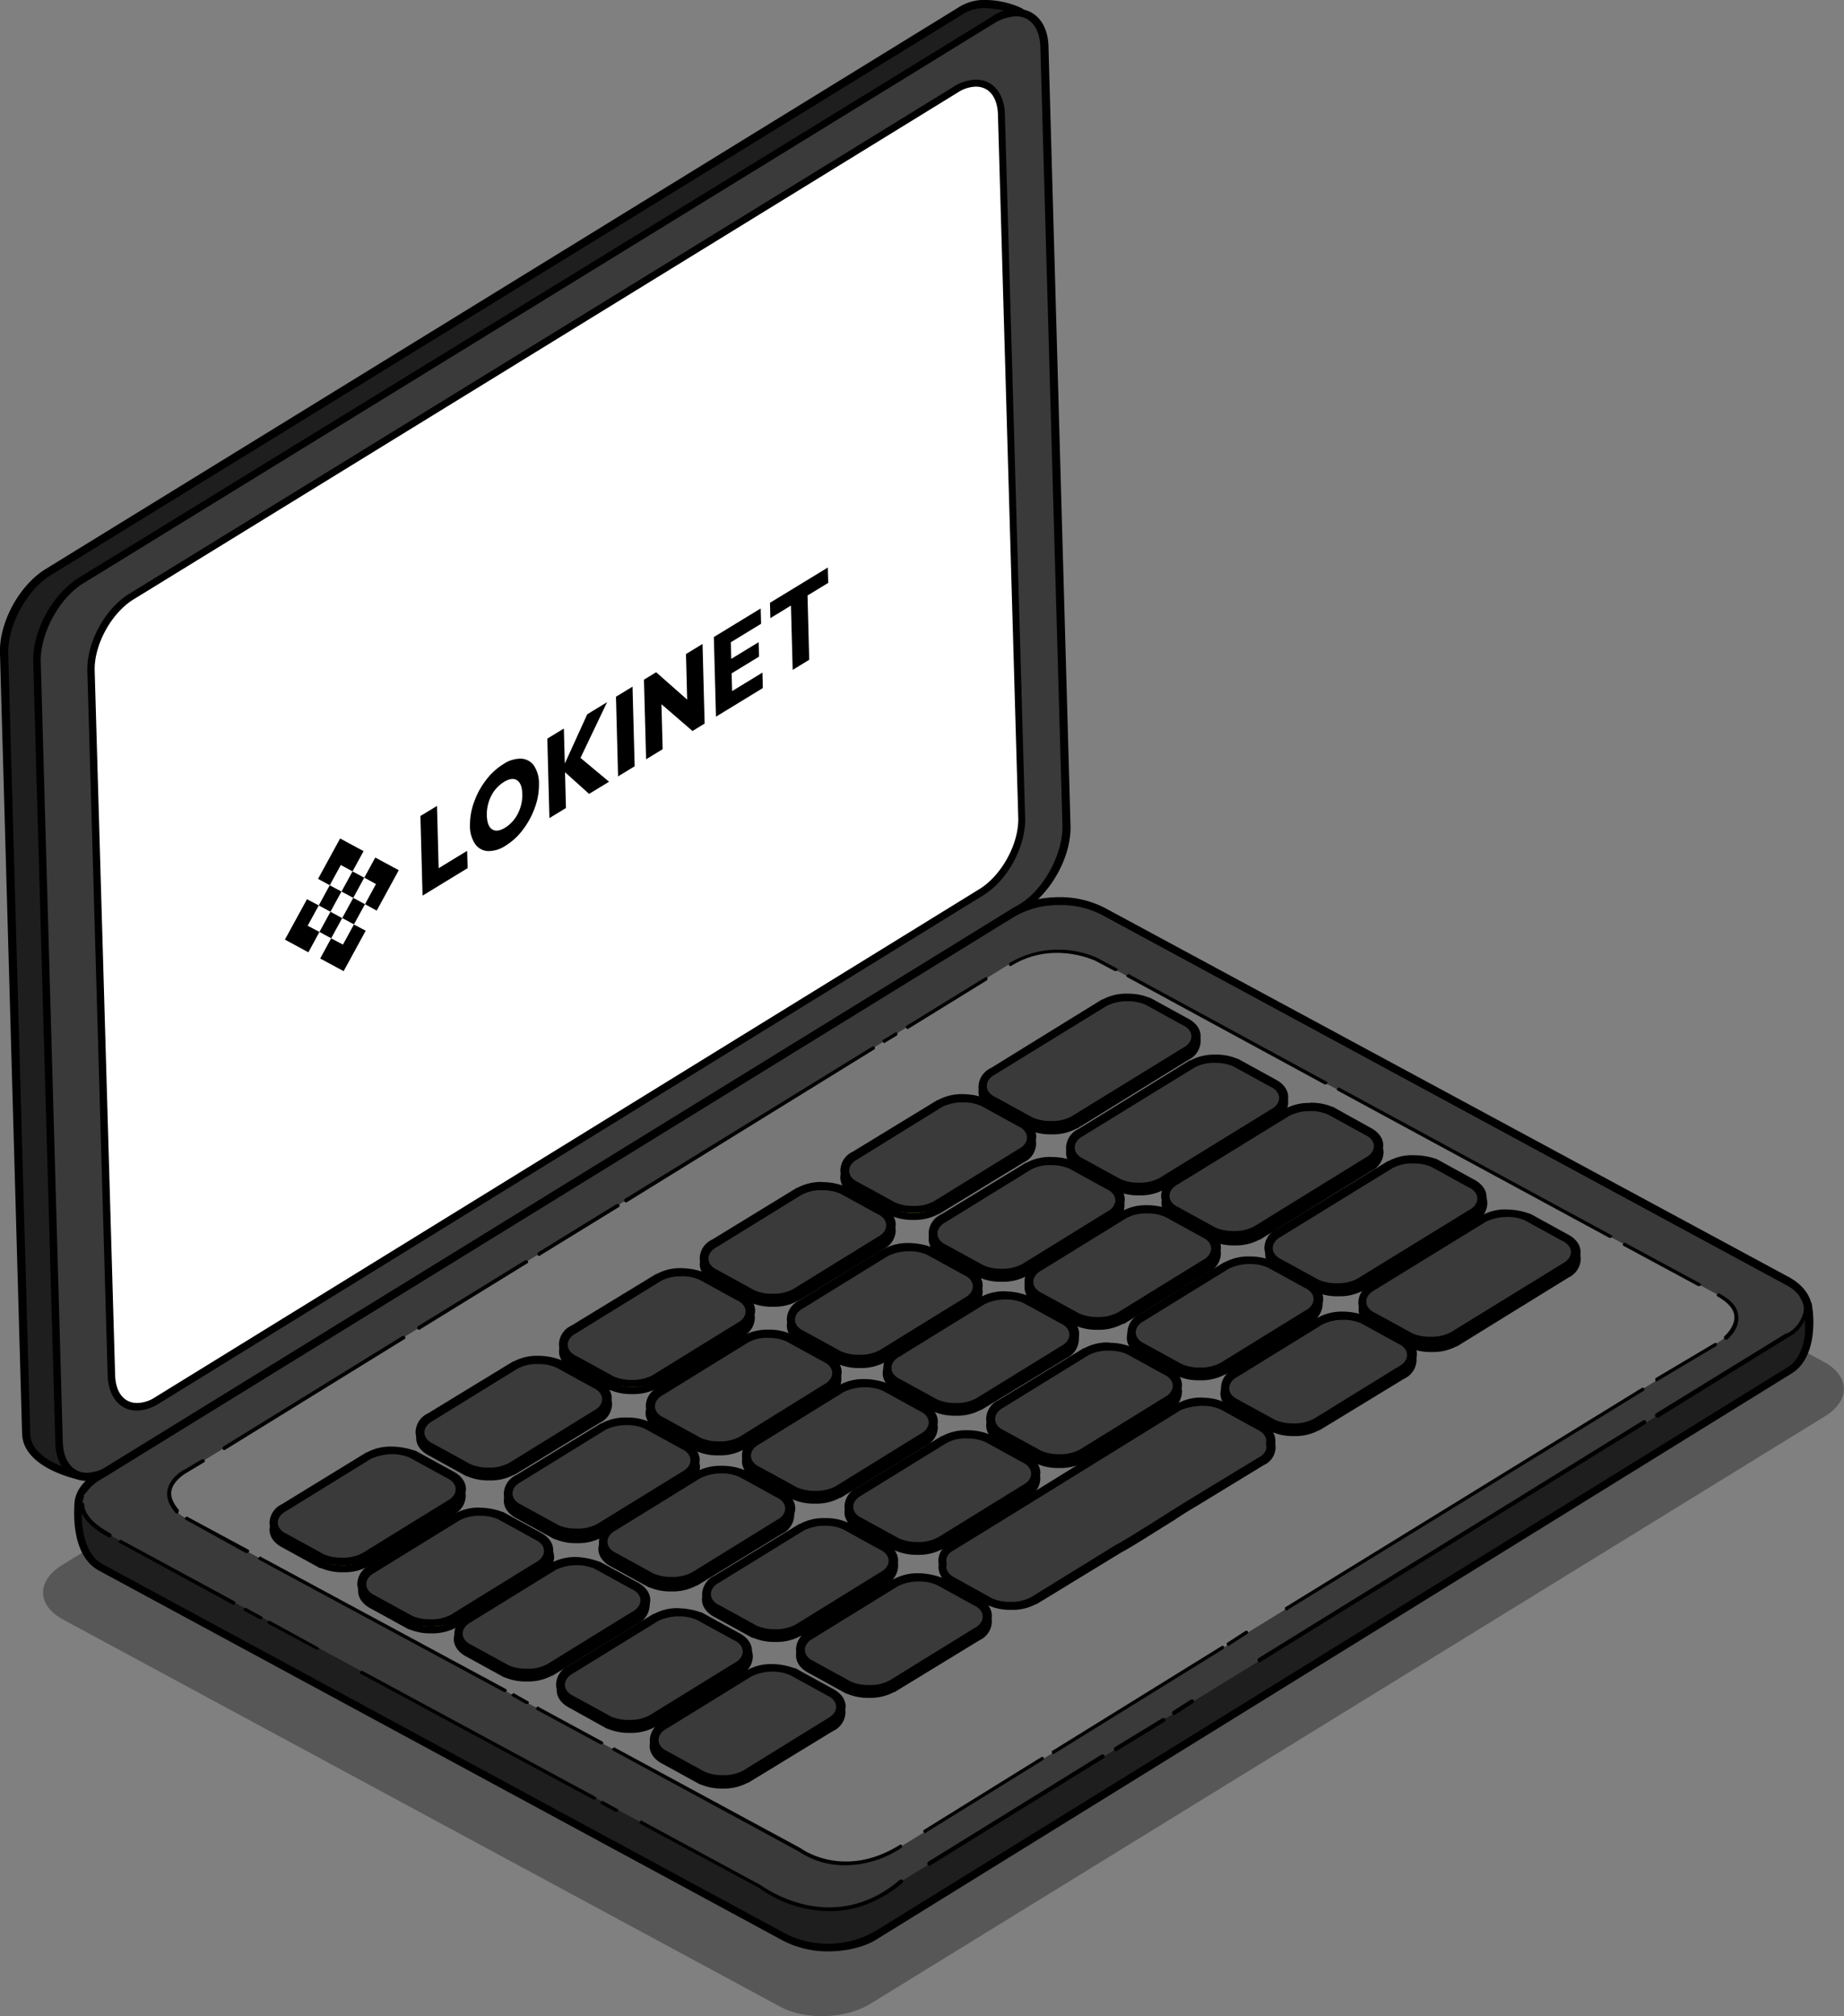 <svg id="Layer_1" data-name="Layer 1" xmlns="http://www.w3.org/2000/svg" viewBox="0 0 448 489.61"><rect x="0" y="0" width="448" height="489.61" fill="#808080" stroke="none"/><defs><style>.cls-1{opacity:0.32;}.cls-2{fill:#1e1e1e;}.cls-3{fill:#3a3a3a;}.cls-4{fill:#777;}.cls-5{fill:#fff;}.cls-6{opacity:0.47;}.cls-7{fill:#69a01c;}.cls-8{isolation:isolate;}</style></defs><g class="cls-1"><path d="M237.53,491.76c-6.08,3.81-16.1,4.1-22.31.57l-174-93.9c-6.21-3.39-6.35-9.18-.42-13l232-142.89c6.07-3.82,16.09-4.1,22.3-.57l174.1,94c6.21,3.39,6.36,9.18.43,13Z" transform="translate(-26 -5.19)"/></g><path class="cls-2" d="M45.5,363.55c-.57-.14-12.85-2.68-13.13-10.16L27,163.9c-.14-7.2,4.38-15.81,10.59-19.77l222-136.4a11.83,11.83,0,0,1,6.07-1.55,21.66,21.66,0,0,1,9,2.26l.57.28,2.11,195c.15,7.2-4.37,15.81-10.59,19.77L46.06,363.84Z" transform="translate(-26 -5.19)"/><path d="M265.48,7.17a23.35,23.35,0,0,1,8.62,2l2.11,194.43c.15,6.77-4.37,15.25-10.16,18.92L45.64,362.71s-12.14-2.4-12.29-9.32L28,163.9c-.14-6.78,4.38-15.25,10.16-18.92L260,8.58a9.72,9.72,0,0,1,5.5-1.41m0-2A11.72,11.72,0,0,0,258.85,7L37,143.43c-6.35,3.95-11.29,13-11,20.47l5.37,189.49c.28,8.33,13.27,11,13.83,11.15l.71.14.57-.42L266.9,224.19c6.35-3.95,11.29-13,11-20.47L275.79,9.29V8.16l-1-.57c0-.28-4.37-2.4-9.32-2.4Z" transform="translate(-26 -5.19)"/><path class="cls-2" d="M227.22,478.21a22,22,0,0,1-10.45-2.4L50.44,385.86c-6.36-3.53-5.37-14.54-5.37-15v-.43L271.84,235.06c3-2,7.34-3,11.86-3a22,22,0,0,1,10.45,2.4l171.13,88,.14.42c0,.42,1.69,11.29-4.52,15.11l-222,137.1A22.84,22.84,0,0,1,227.22,478.21Z" transform="translate(-26 -5.19)"/><path d="M283.7,233a21,21,0,0,1,10,2.25l170.71,87.69s1.7,10.73-4.09,14.26L238.51,474.25a23.15,23.15,0,0,1-21.32.71L50.86,385c-5.93-3.25-4.94-14-4.94-14L272.26,235.91a21,21,0,0,1,11.44-3m0-2h0c-4.66,0-9.18,1.13-12.29,3.25L45.07,369.34l-.84.43-.15,1c0,.43-1.12,12,5.94,15.82l166.33,89.94a23.63,23.63,0,0,0,10.87,2.54c4.66,0,9.18-1.13,12.28-3.24L461.32,338.7c6.78-4.23,5.09-15.67,4.95-16.09l-.14-1-.85-.43L294.71,233.51a23.11,23.11,0,0,0-11-2.54Z" transform="translate(-26 -5.19)"/><path class="cls-3" d="M238.23,466.2c-5.79,3.68-15.39,4-21.32.57L50.58,376.83c-5.93-3.25-6.07-8.76-.42-12.29l222-136.68c5.79-3.67,15.39-4,21.32-.56l166.33,89.94c5.93,3.25,6.07,8.76.43,12.29Z" transform="translate(-26 -5.19)"/><path class="cls-4" d="M242.33,455.19c-5.37,3.25-14,3.39-19.63.57L71.34,374c-5.65-3-5.79-8.05-.43-11.29L272.4,238.59c5.37-3.24,14-3.39,19.63-.56l151.36,81.61c5.65,3,5.79,8.05.43,11.3Z" transform="translate(-26 -5.19)"/><path class="cls-3" d="M47.33,364c-3.95,0-6.78-3.39-6.92-8.47L35.05,166c-.14-7.2,4.38-15.82,10.59-19.77L267.46,10a10.62,10.62,0,0,1,5.37-1.83c3.95,0,6.77,3.39,6.91,8.47l5.37,189.06c.14,7.21-4.38,15.82-10.59,19.77L52.7,362.28A10.37,10.37,0,0,1,47.33,364Z" transform="translate(-26 -5.19)"/><path d="M272.83,9.15c3.38,0,5.78,2.68,5.93,7.48l5.36,189.06c.14,6.78-4.38,15.25-10.16,18.93L52.13,361.29a10.5,10.5,0,0,1-4.94,1.56c-3.39,0-5.79-2.68-5.93-7.49L35.9,165.88c-.15-6.78,4.37-15.25,10.16-18.92L268,10.56a11.44,11.44,0,0,1,4.81-1.41m0-1.84h0a9.94,9.94,0,0,0-5.93,2L45.07,145.54c-6.35,4-11.29,13-11,20.48l5.37,189.49c.14,5.64,3.24,9.31,7.76,9.31a10,10,0,0,0,5.93-2L275.08,226c6.36-4,11.3-13,11-20.48L280.73,16.49c-.14-5.65-3.25-9.18-7.9-9.18Z" transform="translate(-26 -5.19)"/><path class="cls-5" d="M59.33,346.75c-3.67,0-6.07-3-6.21-7.62L48.18,168c-.14-6.49,4-14.26,9.6-17.79L258.28,26.94a10.08,10.08,0,0,1,4.94-1.56c3.68,0,6.08,3,6.22,7.63l4.94,170.85c.14,6.49-3.95,14.26-9.6,17.79L64.28,345.2A10.51,10.51,0,0,1,59.33,346.75Z" transform="translate(-26 -5.19)"/><path d="M263.08,26.23c3.11,0,5.23,2.4,5.37,6.78l4.94,170.85c.14,6.21-3.95,13.7-9.18,17.08L63.71,344.49a8.31,8.31,0,0,1-4.38,1.41c-3.1,0-5.22-2.4-5.36-6.77L49,168c-.14-6.21,3.95-13.69,9.17-17.08L258.71,27.64a8.39,8.39,0,0,1,4.37-1.41m0-1.69h0a10.32,10.32,0,0,0-5.36,1.69L57.22,149.5c-5.79,3.67-10.17,11.72-10,18.64l4.94,171.13c.14,5.08,3,8.47,7.06,8.47a10.45,10.45,0,0,0,5.37-1.69L265.06,222.5c5.79-3.67,10.17-11.72,10-18.64L270.14,33c-.14-5.08-2.82-8.47-7.06-8.47Z" transform="translate(-26 -5.19)"/><path class="cls-7" d="M281.44,279.82a14.06,14.06,0,0,1-4.94-1l-9.18-4.95a4.29,4.29,0,0,1-2.68-3.53,4.17,4.17,0,0,1,2.54-3.67L294.29,250a11.87,11.87,0,0,1,5.65-1.27,13.93,13.93,0,0,1,4.94,1l9.18,4.94a4.32,4.32,0,0,1,2.68,3.53,4.18,4.18,0,0,1-2.54,3.67l-27,16.66A16.32,16.32,0,0,1,281.44,279.82Z" transform="translate(-26 -5.19)"/><path d="M299.94,249.75a10.42,10.42,0,0,1,4.37.85l9,4.94c2.82,1.27,2.82,4.09.14,5.5l-27.11,16.67a10.07,10.07,0,0,1-5.08,1.13,10.59,10.59,0,0,1-4.38-.85l-9-4.94c-2.82-1.27-2.82-4.1-.14-5.51l27.11-16.66a11.21,11.21,0,0,1,5.09-1.13m0-2h0a12.2,12.2,0,0,0-6.08,1.41h-.14l-27,16.66a5.15,5.15,0,0,0-3,4.52c0,1.84,1.27,3.39,3.25,4.38l9,4.94h.14a13,13,0,0,0,5.37,1,12,12,0,0,0,6.07-1.41h.14l27-16.66a5.14,5.14,0,0,0,3-4.52c0-1.84-1.27-3.39-3.25-4.38l-9-4.94h-.14a16.57,16.57,0,0,0-5.36-1Z" transform="translate(-26 -5.19)"/><path class="cls-3" d="M281.44,278.41a13.85,13.85,0,0,1-4.94-1l-9.18-4.94a4.3,4.3,0,0,1-2.68-3.53,4.17,4.17,0,0,1,2.54-3.67l27.11-16.66a11.87,11.87,0,0,1,5.65-1.27,13.93,13.93,0,0,1,4.94,1l9.18,4.94a4.3,4.3,0,0,1,2.68,3.53,4.18,4.18,0,0,1-2.54,3.67l-27,16.66A13.78,13.78,0,0,1,281.44,278.41Z" transform="translate(-26 -5.19)"/><path d="M299.94,248.34a10.58,10.58,0,0,1,4.37.84l9,4.95c2.82,1.27,2.82,4.09.14,5.5l-27.11,16.66a10,10,0,0,1-5.08,1.13,10.6,10.6,0,0,1-4.38-.84l-9-4.95c-2.82-1.27-2.82-4.09-.14-5.5l27.11-16.66a11.21,11.21,0,0,1,5.09-1.13m0-1.84h0a12.09,12.09,0,0,0-6.08,1.41h-.14l-27,16.66a5.15,5.15,0,0,0-3,4.52c0,1.84,1.27,3.39,3.25,4.38l9,4.94h.14a13,13,0,0,0,5.37,1,12,12,0,0,0,6.07-1.41h.14l27-16.66a5.14,5.14,0,0,0,3-4.52c0-1.84-1.27-3.39-3.25-4.38l-9-4.94h-.14a13.82,13.82,0,0,0-5.36-1Z" transform="translate(-26 -5.19)"/><path class="cls-7" d="M144.76,363.84a14.07,14.07,0,0,1-4.94-1l-9.18-4.94a4.32,4.32,0,0,1-2.68-3.53,4.17,4.17,0,0,1,2.54-3.68l20.61-12.56a11.89,11.89,0,0,1,5.65-1.27,13.85,13.85,0,0,1,4.94,1l9.18,4.94a4.29,4.29,0,0,1,2.68,3.53A4.17,4.17,0,0,1,171,350l-20.47,12.57A13,13,0,0,1,144.76,363.84Z" transform="translate(-26 -5.19)"/><path d="M156.76,337.71a10.63,10.63,0,0,1,4.38.85l9,4.94c2.83,1.27,2.83,4.1.15,5.51L149.7,361.72a10,10,0,0,1-5.08,1.13,10.44,10.44,0,0,1-4.38-.85l-9-4.94c-2.82-1.27-2.82-4.1-.14-5.51l20.62-12.71a11.79,11.79,0,0,1,5.08-1.13m0-1.83h0a12,12,0,0,0-6.07,1.41h-.14l-20.48,12.57a5.14,5.14,0,0,0-3,4.52c0,1.83,1.27,3.38,3.25,4.37l9,4.95h.14a13.12,13.12,0,0,0,5.37,1,12,12,0,0,0,6.07-1.41h.14l20.62-12.57a5.13,5.13,0,0,0,3-4.51c0-1.84-1.27-3.39-3.24-4.38l-9-4.94h-.14a17.22,17.22,0,0,0-5.51-1Z" transform="translate(-26 -5.19)"/><path class="cls-3" d="M144.62,362.42a14.06,14.06,0,0,1-4.94-1l-9.18-4.95a4.27,4.27,0,0,1-2.68-3.53c-.15-1.55.84-2.82,2.54-3.67L151,336.73a11.87,11.87,0,0,1,5.65-1.27,14.06,14.06,0,0,1,4.94,1l9.18,4.95a4.29,4.29,0,0,1,2.68,3.53,4.18,4.18,0,0,1-2.54,3.67l-20.61,12.56A11.51,11.51,0,0,1,144.62,362.42Z" transform="translate(-26 -5.19)"/><path d="M156.76,336.44a10.63,10.63,0,0,1,4.38.85l9,4.94c2.83,1.27,2.83,4.1.15,5.51L149.7,360.45a10.07,10.07,0,0,1-5.08,1.13,10.59,10.59,0,0,1-4.38-.85l-9-4.94c-2.82-1.27-2.82-4.1-.14-5.51l20.62-12.71a10.07,10.07,0,0,1,5.08-1.13m0-2h0a12,12,0,0,0-6.07,1.41h-.14l-20.62,12.57a5.13,5.13,0,0,0-3,4.51c0,1.84,1.27,3.39,3.25,4.38l9,4.94h.14a13,13,0,0,0,5.37,1,12,12,0,0,0,6.07-1.41H151l20.62-12.57a5.14,5.14,0,0,0,3-4.52c0-1.83-1.27-3.38-3.25-4.37l-9-4.94h-.14a15.7,15.7,0,0,0-5.37-1Z" transform="translate(-26 -5.19)"/><path class="cls-7" d="M109.32,386.29a14.07,14.07,0,0,1-4.94-1l-9.18-4.94a4.32,4.32,0,0,1-2.68-3.53c-.15-1.56.84-2.83,2.54-3.67l20.61-12.57a11.89,11.89,0,0,1,5.65-1.27,13.85,13.85,0,0,1,4.94,1l9.18,4.94a4.3,4.3,0,0,1,2.68,3.53,4.17,4.17,0,0,1-2.54,3.67L115,385A15.15,15.15,0,0,1,109.32,386.29Z" transform="translate(-26 -5.19)"/><path d="M121.32,360.17a10.63,10.63,0,0,1,4.38.84l9,4.94c2.83,1.28,2.83,4.1.15,5.51l-20.62,12.71a10,10,0,0,1-5.08,1.13,10.44,10.44,0,0,1-4.38-.85l-9-4.94c-2.82-1.27-2.82-4.1-.14-5.51l20.62-12.71a10,10,0,0,1,5.08-1.12m0-2h0a12,12,0,0,0-6.07,1.41h-.14L94.49,372.17a5.14,5.14,0,0,0-3,4.52c0,1.83,1.27,3.38,3.24,4.37l9,4.94H104a13,13,0,0,0,5.37,1,12,12,0,0,0,6.07-1.41h.14L136.15,373a5.13,5.13,0,0,0,3-4.51c0-1.84-1.27-3.39-3.25-4.38l-9-4.94h-.14a13.4,13.4,0,0,0-5.37-1Z" transform="translate(-26 -5.19)"/><path class="cls-3" d="M109.18,384.45a13.85,13.85,0,0,1-4.94-1l-9-4.94A4.32,4.32,0,0,1,92.52,375a4.17,4.17,0,0,1,2.54-3.67l20.61-12.57a12,12,0,0,1,5.65-1.27,14.07,14.07,0,0,1,4.94,1l9.18,4.94a4.32,4.32,0,0,1,2.68,3.53,4.16,4.16,0,0,1-2.54,3.67L115,383.18A12.89,12.89,0,0,1,109.18,384.45Z" transform="translate(-26 -5.19)"/><path d="M121.18,358.33a10.47,10.47,0,0,1,4.38.85l9,4.94c2.83,1.27,2.83,4.09.14,5.51l-20.61,12.7a10,10,0,0,1-5.08,1.13,10.6,10.6,0,0,1-4.38-.84l-9-4.95c-2.82-1.27-2.82-4.09-.14-5.5l20.62-12.71a12.58,12.58,0,0,1,5.08-1.13m0-1.84h0a12,12,0,0,0-6.07,1.42H115L94.49,370.47a5.15,5.15,0,0,0-3,4.52c0,1.84,1.27,3.39,3.24,4.38l9,4.94H104a13,13,0,0,0,5.37,1,12.13,12.13,0,0,0,6.07-1.41h.14l20.62-12.57a5.14,5.14,0,0,0,3-4.52c0-1.83-1.27-3.39-3.25-4.38l-9-4.94h-.14a17.49,17.49,0,0,0-5.51-1Z" transform="translate(-26 -5.19)"/><path class="cls-7" d="M248,300.72a13.93,13.93,0,0,1-4.94-1l-9.18-4.94a4.32,4.32,0,0,1-2.68-3.53,4.18,4.18,0,0,1,2.54-3.67L254.33,275a12,12,0,0,1,5.65-1.27,14.11,14.11,0,0,1,4.94,1l9.18,4.94a4.32,4.32,0,0,1,2.68,3.53,4.17,4.17,0,0,1-2.54,3.67l-20.62,12.57A14.33,14.33,0,0,1,248,300.72Z" transform="translate(-26 -5.19)"/><path d="M260,274.6a10.42,10.42,0,0,1,4.37.85l9,4.94c2.82,1.27,2.82,4.09.14,5.5L252.92,298.6a10,10,0,0,1-5.09,1.13,10.58,10.58,0,0,1-4.37-.84l-9-4.95c-2.82-1.27-2.82-4.09-.14-5.5l20.61-12.71A11.69,11.69,0,0,1,260,274.6m0-2A12.2,12.2,0,0,0,253.9,274h-.14L233.15,286.6a5.13,5.13,0,0,0-3,4.52c0,1.83,1.27,3.39,3.25,4.38l9,4.94h.14a13.08,13.08,0,0,0,5.36,1,12.09,12.09,0,0,0,6.08-1.42h.14l20.61-12.56a5.14,5.14,0,0,0,3-4.52c0-1.84-1.27-3.39-3.25-4.38l-9-4.94h-.14a15.88,15.88,0,0,0-5.36-1Z" transform="translate(-26 -5.19)"/><path class="cls-3" d="M247.83,298.89a14.11,14.11,0,0,1-4.94-1L233.71,293a4.29,4.29,0,0,1-2.68-3.53,4.18,4.18,0,0,1,2.54-3.67l20.62-12.56a11.87,11.87,0,0,1,5.65-1.27,14.15,14.15,0,0,1,4.94,1l9.18,5a4.29,4.29,0,0,1,2.68,3.53,4.18,4.18,0,0,1-2.54,3.67l-20.62,12.56A11.87,11.87,0,0,1,247.83,298.89Z" transform="translate(-26 -5.19)"/><path d="M260,272.9a10.58,10.58,0,0,1,4.37.85l9,4.94c2.82,1.27,2.82,4.1.14,5.51l-20.61,12.71a10,10,0,0,1-5.09,1.13,10.42,10.42,0,0,1-4.37-.85l-9-4.94c-2.82-1.27-2.82-4.1-.14-5.51L254.89,274A10.92,10.92,0,0,1,260,272.9m0-2a12.09,12.09,0,0,0-6.08,1.41h-.14l-20.61,12.57a5.12,5.12,0,0,0-3,4.51c0,1.84,1.27,3.39,3.25,4.38l9,4.94h.14a12.91,12.91,0,0,0,5.36,1,12.09,12.09,0,0,0,6.08-1.41h.14l20.61-12.57a5.12,5.12,0,0,0,3-4.51c0-1.84-1.27-3.39-3.25-4.38l-9-4.94h-.14a15.64,15.64,0,0,0-5.36-1Z" transform="translate(-26 -5.19)"/><path class="cls-7" d="M213.8,321.62a14.16,14.16,0,0,1-4.94-1l-9.18-4.94a4.32,4.32,0,0,1-2.68-3.53,4.17,4.17,0,0,1,2.54-3.67l20.62-12.57a11.87,11.87,0,0,1,5.65-1.27,13.89,13.89,0,0,1,4.94,1l9.18,4.94a4.32,4.32,0,0,1,2.68,3.53,4.18,4.18,0,0,1-2.54,3.67l-20.62,12.57A12.39,12.39,0,0,1,213.8,321.62Z" transform="translate(-26 -5.19)"/><path d="M225.81,295.5a10.58,10.58,0,0,1,4.37.84l9,5c2.82,1.27,2.82,4.09.14,5.5L218.75,319.5a10,10,0,0,1-5.09,1.13,10.42,10.42,0,0,1-4.37-.85l-9-4.94c-2.82-1.27-2.82-4.09-.14-5.51l20.61-12.7a11.69,11.69,0,0,1,5.09-1.13m0-1.84a12.09,12.09,0,0,0-6.08,1.41h-.14L199,307.64a5.13,5.13,0,0,0-3,4.52c0,1.83,1.27,3.39,3.25,4.37l9,5h.14a13.08,13.08,0,0,0,5.36,1,12.09,12.09,0,0,0,6.08-1.42H220l20.61-12.56a5.14,5.14,0,0,0,3-4.52c0-1.84-1.27-3.39-3.25-4.38l-9-4.94h-.14a12.91,12.91,0,0,0-5.36-1Z" transform="translate(-26 -5.19)"/><path class="cls-3" d="M213.66,320.21a14.11,14.11,0,0,1-4.94-1l-9-4.94a4.32,4.32,0,0,1-2.68-3.53,4.19,4.19,0,0,1,2.54-3.68l20.62-12.56a11.87,11.87,0,0,1,5.65-1.27,13.89,13.89,0,0,1,4.94,1l9.18,4.94a4.29,4.29,0,0,1,2.68,3.53,4.18,4.18,0,0,1-2.54,3.67l-20.62,12.57A13,13,0,0,1,213.66,320.21Z" transform="translate(-26 -5.19)"/><path d="M225.81,294.23a10.58,10.58,0,0,1,4.37.84l9,4.94c2.82,1.28,2.82,4.1.14,5.51l-20.61,12.71a10,10,0,0,1-5.09,1.13,10.42,10.42,0,0,1-4.37-.85l-9-4.94c-2.82-1.27-2.82-4.09-.14-5.51l20.61-12.7a10,10,0,0,1,5.09-1.13m0-2h0a12.09,12.09,0,0,0-6.08,1.41h-.14L199,306.23a5.13,5.13,0,0,0-3,4.52c0,1.83,1.27,3.38,3.25,4.37l9,4.94h.14a12.91,12.91,0,0,0,5.36,1,12.09,12.09,0,0,0,6.08-1.41H220l20.61-12.57a5.12,5.12,0,0,0,3-4.51c0-1.84-1.27-3.39-3.25-4.38l-9-4.94h-.14a16.3,16.3,0,0,0-5.36-1Z" transform="translate(-26 -5.19)"/><path class="cls-7" d="M179.63,342.94a13.93,13.93,0,0,1-4.94-1L165.52,337a4.31,4.31,0,0,1-2.69-3.53,4.17,4.17,0,0,1,2.54-3.67L186,317.24a11.87,11.87,0,0,1,5.65-1.27,13.89,13.89,0,0,1,4.94,1l9.18,4.94a4.32,4.32,0,0,1,2.68,3.53c.14,1.55-.85,2.82-2.54,3.67l-20.48,12.57A12.86,12.86,0,0,1,179.63,342.94Z" transform="translate(-26 -5.19)"/><path d="M191.64,316.82a10.58,10.58,0,0,1,4.37.84l9,4.95c2.82,1.27,2.82,4.09.14,5.5l-20.61,12.71a10,10,0,0,1-5.09,1.13,10.42,10.42,0,0,1-4.37-.85l-9-4.94c-2.82-1.27-2.82-4.09-.14-5.51L186.55,318a11.69,11.69,0,0,1,5.09-1.13m0-2h0a12,12,0,0,0-6.07,1.41h-.15l-20.61,12.57a5.13,5.13,0,0,0-3,4.52c0,1.83,1.27,3.39,3.25,4.37l9,5h.14a13.08,13.08,0,0,0,5.36,1,12.09,12.09,0,0,0,6.08-1.41h.14l20.61-12.56a5.14,5.14,0,0,0,3-4.52c0-1.84-1.27-3.39-3.25-4.38l-9-4.94H197a15.64,15.64,0,0,0-5.36-1Z" transform="translate(-26 -5.19)"/><path class="cls-3" d="M179.63,341.24a14.15,14.15,0,0,1-4.94-1l-9.17-4.95a4.28,4.28,0,0,1-2.69-3.53,4.18,4.18,0,0,1,2.54-3.67L186,315.55a11.87,11.87,0,0,1,5.65-1.27,14.11,14.11,0,0,1,4.94,1l9.18,4.95a4.29,4.29,0,0,1,2.68,3.53,4.18,4.18,0,0,1-2.54,3.67L185.28,340A12.27,12.27,0,0,1,179.63,341.24Z" transform="translate(-26 -5.19)"/><path d="M191.64,315.12A10.58,10.58,0,0,1,196,316l9,4.94c2.82,1.27,2.82,4.1.14,5.51l-20.61,12.71a10.11,10.11,0,0,1-5.09,1.13,10.58,10.58,0,0,1-4.37-.85l-9-4.94c-2.82-1.27-2.82-4.1-.14-5.51l20.61-12.71a10.11,10.11,0,0,1,5.09-1.13m0-2h0a12,12,0,0,0-6.07,1.41h-.15l-20.61,12.56a5.14,5.14,0,0,0-3,4.52c0,1.84,1.27,3.39,3.25,4.38l9,4.94h.14a12.91,12.91,0,0,0,5.36,1,12.09,12.09,0,0,0,6.08-1.41h.14L206.46,328a5.13,5.13,0,0,0,3-4.52c0-1.83-1.27-3.39-3.25-4.37l-9-4.95H197a16.56,16.56,0,0,0-5.36-1Z" transform="translate(-26 -5.19)"/><path class="cls-7" d="M302.76,294.65a13.85,13.85,0,0,1-4.94-1l-9.18-4.94a4.32,4.32,0,0,1-2.68-3.53,4.17,4.17,0,0,1,2.54-3.67l27-16.66a11.87,11.87,0,0,1,5.65-1.27,14.15,14.15,0,0,1,4.94,1l9.18,4.95a4.29,4.29,0,0,1,2.68,3.53,4.18,4.18,0,0,1-2.54,3.67l-27,16.66A11.89,11.89,0,0,1,302.76,294.65Z" transform="translate(-26 -5.19)"/><path d="M321.26,264.57a10.58,10.58,0,0,1,4.37.85l9,4.94c2.82,1.27,2.82,4.1.14,5.51L307.7,292.53a10,10,0,0,1-5.08,1.13,10.47,10.47,0,0,1-4.38-.85l-9-4.94c-2.82-1.27-2.82-4.09-.14-5.5l27.11-16.67a11.83,11.83,0,0,1,5.09-1.13m0-2a12.09,12.09,0,0,0-6.08,1.41H315l-27,16.66a5.14,5.14,0,0,0-3,4.52c0,1.83,1.27,3.39,3.25,4.38l9,4.94h.15a13,13,0,0,0,5.36,1,12,12,0,0,0,6.07-1.42h.14l27-16.66a5.13,5.13,0,0,0,3-4.52c0-1.83-1.27-3.38-3.25-4.37l-9-4.94h-.14a15.64,15.64,0,0,0-5.36-1Z" transform="translate(-26 -5.19)"/><path class="cls-3" d="M302.76,293.24a14.07,14.07,0,0,1-4.94-1l-9.18-4.94a4.32,4.32,0,0,1-2.68-3.53,4.16,4.16,0,0,1,2.54-3.67l27-16.67a12,12,0,0,1,5.65-1.27,14.16,14.16,0,0,1,4.94,1l9.18,4.94a4.32,4.32,0,0,1,2.68,3.53,4.19,4.19,0,0,1-2.54,3.68l-27,16.66A12,12,0,0,1,302.76,293.24Z" transform="translate(-26 -5.19)"/><path d="M321.26,263.3a10.58,10.58,0,0,1,4.37.85l9,4.94c2.82,1.27,2.82,4.1.14,5.51L307.7,291.26a10,10,0,0,1-5.08,1.13,10.47,10.47,0,0,1-4.38-.85l-9-4.94c-2.82-1.27-2.82-4.09-.14-5.51l27.11-16.66a10.11,10.11,0,0,1,5.09-1.13m0-2a12.09,12.09,0,0,0-6.08,1.41H315l-27,16.66a5.14,5.14,0,0,0-3,4.52c0,1.83,1.27,3.39,3.25,4.38l9,4.94h.15a13,13,0,0,0,5.36,1,12,12,0,0,0,6.07-1.42h.14l27-16.66a5.13,5.13,0,0,0,3-4.52c0-1.83-1.27-3.38-3.25-4.37l-9-4.95h-.14a13.08,13.08,0,0,0-5.36-1Z" transform="translate(-26 -5.19)"/><path class="cls-7" d="M166.22,379.09a14.11,14.11,0,0,1-4.94-1l-9.18-4.94a4.32,4.32,0,0,1-2.68-3.53A4.19,4.19,0,0,1,152,366l20.47-12.7a11.89,11.89,0,0,1,5.65-1.27,14.06,14.06,0,0,1,4.94,1l9.18,5a4.29,4.29,0,0,1,2.68,3.53,4.17,4.17,0,0,1-2.54,3.67l-20.61,12.56A11.34,11.34,0,0,1,166.22,379.09Z" transform="translate(-26 -5.19)"/><path d="M178.22,353a10.59,10.59,0,0,1,4.38.85l9,4.94c2.82,1.27,2.82,4.1.14,5.51L171.16,377a10,10,0,0,1-5.08,1.13,10.63,10.63,0,0,1-4.38-.85l-9-4.94c-2.83-1.27-2.83-4.1-.15-5.51l20.62-12.71a11.79,11.79,0,0,1,5.08-1.13m0-1.83h0a12.05,12.05,0,0,0-6.07,1.41H172L151.4,365.11a5.13,5.13,0,0,0-3,4.52c0,1.83,1.27,3.38,3.25,4.37l9,4.94h.15a12.88,12.88,0,0,0,5.36,1,12,12,0,0,0,6.07-1.41h.14L193.05,366a5.11,5.11,0,0,0,3-4.51c0-1.84-1.27-3.39-3.24-4.38l-9-4.94h-.14a12.93,12.93,0,0,0-5.37-1Z" transform="translate(-26 -5.19)"/><path class="cls-3" d="M166.08,377.39a13.85,13.85,0,0,1-4.94-1L152,371.46a4.32,4.32,0,0,1-2.68-3.53c-.14-1.55.84-2.82,2.54-3.67l20.61-12.57a12,12,0,0,1,5.65-1.27,14.07,14.07,0,0,1,4.94,1l9.18,4.94a4.32,4.32,0,0,1,2.68,3.53,4.16,4.16,0,0,1-2.54,3.67l-20.61,12.57A11.89,11.89,0,0,1,166.08,377.39Z" transform="translate(-26 -5.19)"/><path d="M178.22,351.27a10.44,10.44,0,0,1,4.38.85l9,4.94c2.82,1.27,2.82,4.09.14,5.51l-20.62,12.7a9.94,9.94,0,0,1-5.08,1.13,10.63,10.63,0,0,1-4.38-.84l-9-4.95c-2.83-1.27-2.83-4.09-.15-5.5l20.62-12.71a11.64,11.64,0,0,1,5.08-1.13m0-1.84h0a12.06,12.06,0,0,0-6.07,1.42H172L151.4,363.41a5.14,5.14,0,0,0-3,4.52c0,1.84,1.27,3.39,3.25,4.38l9,4.94h.15a12.88,12.88,0,0,0,5.36,1,12.13,12.13,0,0,0,6.07-1.41h.14l20.62-12.57a5.12,5.12,0,0,0,3-4.52c0-1.83-1.27-3.39-3.24-4.38l-9-4.94h-.14a13.09,13.09,0,0,0-5.37-1Z" transform="translate(-26 -5.19)"/><path class="cls-7" d="M130.64,401.11a13.85,13.85,0,0,1-4.94-1l-9.18-4.94a4.29,4.29,0,0,1-2.68-3.53,4.17,4.17,0,0,1,2.54-3.67L137,375.41a12,12,0,0,1,5.65-1.27,14.07,14.07,0,0,1,4.94,1l9.18,4.94a4.32,4.32,0,0,1,2.68,3.53,4.17,4.17,0,0,1-2.54,3.68l-20.61,12.56A13.83,13.83,0,0,1,130.64,401.11Z" transform="translate(-26 -5.19)"/><path d="M142.78,375a10.44,10.44,0,0,1,4.38.85l9,4.94c2.82,1.27,2.82,4.09.14,5.51L135.72,399a10,10,0,0,1-5.08,1.13,10.63,10.63,0,0,1-4.38-.84l-9-4.94c-2.83-1.28-2.83-4.1-.15-5.51l20.62-12.71a11.64,11.64,0,0,1,5.08-1.13m0-2h0a12.06,12.06,0,0,0-6.07,1.42h-.14L116,387a5.15,5.15,0,0,0-3,4.52c0,1.84,1.27,3.39,3.25,4.38l9,4.94h.14a13,13,0,0,0,5.37,1,12.13,12.13,0,0,0,6.07-1.41H137l20.62-12.57a5.14,5.14,0,0,0,3-4.52c0-1.83-1.27-3.39-3.24-4.38l-9-4.94h-.14a16.63,16.63,0,0,0-5.37-1Z" transform="translate(-26 -5.19)"/><path class="cls-3" d="M130.64,399.42a14.07,14.07,0,0,1-4.94-1l-9.18-4.94a4.32,4.32,0,0,1-2.68-3.53,4.16,4.16,0,0,1,2.54-3.67L137,373.72a11.89,11.89,0,0,1,5.65-1.27,13.85,13.85,0,0,1,4.94,1l9.18,4.94a4.32,4.32,0,0,1,2.68,3.53c.14,1.55-.84,2.82-2.54,3.67l-20.61,12.57A12,12,0,0,1,130.64,399.42Z" transform="translate(-26 -5.19)"/><path d="M142.64,373.3a10.63,10.63,0,0,1,4.38.84l9,4.95c2.83,1.27,2.83,4.09.15,5.5L135.58,397.3a10,10,0,0,1-5.08,1.13,10.44,10.44,0,0,1-4.38-.85l-9-4.94c-2.82-1.27-2.82-4.09-.14-5.51l20.62-12.7a10,10,0,0,1,5.08-1.13m0-2h0a12,12,0,0,0-6.07,1.41h-.14L115.81,385.3a5.14,5.14,0,0,0-3,4.52c0,1.83,1.27,3.39,3.25,4.37l9,4.95h.14a13.12,13.12,0,0,0,5.37,1,12,12,0,0,0,6.07-1.41h.14l20.62-12.56a5.15,5.15,0,0,0,3-4.52c0-1.84-1.27-3.39-3.25-4.38l-9-4.94H148a15.7,15.7,0,0,0-5.37-1Z" transform="translate(-26 -5.19)"/><path class="cls-7" d="M269.3,315.55a14.17,14.17,0,0,1-4.95-1l-9-4.94a4.33,4.33,0,0,1-2.69-3.53,4.16,4.16,0,0,1,2.55-3.67l20.61-12.57a11.87,11.87,0,0,1,5.65-1.27,13.89,13.89,0,0,1,4.94,1l9.18,4.94a4.29,4.29,0,0,1,2.68,3.53,4.18,4.18,0,0,1-2.54,3.67l-20.47,12.57A14.13,14.13,0,0,1,269.3,315.55Z" transform="translate(-26 -5.19)"/><path d="M281.44,289.42a10.63,10.63,0,0,1,4.38.85l9,4.94c2.83,1.27,2.83,4.1.14,5.51l-20.61,12.71a10,10,0,0,1-5.08,1.13,10.44,10.44,0,0,1-4.38-.85l-9-4.94c-2.82-1.27-2.82-4.1-.14-5.51l20.62-12.71a11.3,11.3,0,0,1,5.08-1.13m0-1.83a12,12,0,0,0-6.07,1.41h-.14l-20.62,12.57a5.12,5.12,0,0,0-3,4.52c0,1.83,1.27,3.39,3.24,4.37l9,5h.14a13.09,13.09,0,0,0,5.37,1,12.05,12.05,0,0,0,6.07-1.41h.14l20.61-12.56a5.14,5.14,0,0,0,3-4.52c0-1.84-1.27-3.39-3.25-4.38l-9-4.94h-.15a16.26,16.26,0,0,0-5.36-1Z" transform="translate(-26 -5.19)"/><path class="cls-3" d="M269.3,314.28a14.17,14.17,0,0,1-4.95-1l-9.17-4.94a4.31,4.31,0,0,1-2.69-3.53,4.19,4.19,0,0,1,2.54-3.68l20.62-12.56a11.87,11.87,0,0,1,5.65-1.27,13.89,13.89,0,0,1,4.94,1l9.18,4.94a4.29,4.29,0,0,1,2.68,3.53,4.18,4.18,0,0,1-2.54,3.67L274.94,313A13.78,13.78,0,0,1,269.3,314.28Z" transform="translate(-26 -5.19)"/><path d="M281.44,288.15a10.63,10.63,0,0,1,4.38.85l9,4.94c2.83,1.27,2.83,4.1.14,5.51l-20.61,12.71a10,10,0,0,1-5.08,1.13,10.59,10.59,0,0,1-4.38-.85l-9-4.94c-2.82-1.27-2.82-4.1-.14-5.51l20.62-12.71a9.4,9.4,0,0,1,5.08-1.13m0-2a12,12,0,0,0-6.07,1.41h-.14l-20.62,12.57a5.11,5.11,0,0,0-3,4.51c0,1.84,1.27,3.39,3.24,4.38l9,4.94h.14a12.93,12.93,0,0,0,5.37,1,12.05,12.05,0,0,0,6.07-1.41h.14L296.26,301a5.13,5.13,0,0,0,3-4.52c0-1.83-1.27-3.38-3.25-4.37l-9-4.94h-.15a13.82,13.82,0,0,0-5.36-1Z" transform="translate(-26 -5.19)"/><path class="cls-7" d="M234.84,336.44a14.11,14.11,0,0,1-4.94-1l-9.18-4.95A4.29,4.29,0,0,1,218,327a4.18,4.18,0,0,1,2.54-3.67l20.62-12.56a11.87,11.87,0,0,1,5.65-1.27,14.15,14.15,0,0,1,4.94,1l9.17,5a4.28,4.28,0,0,1,2.69,3.53,4.18,4.18,0,0,1-2.54,3.67l-20.62,12.56A11.87,11.87,0,0,1,234.84,336.44Z" transform="translate(-26 -5.19)"/><path d="M246.85,310.46a10.58,10.58,0,0,1,4.37.85l9,4.94c2.82,1.27,2.82,4.1.14,5.51l-20.61,12.71a10.11,10.11,0,0,1-5.09,1.13,10.55,10.55,0,0,1-4.37-.85l-9-4.94c-2.83-1.27-2.83-4.1-.14-5.51l20.61-12.71a11.8,11.8,0,0,1,5.09-1.13m0-2h0a12.09,12.09,0,0,0-6.08,1.41h-.14l-20.47,12.71a5.12,5.12,0,0,0-3,4.51c0,1.84,1.27,3.39,3.25,4.38l9,4.94h.14a12.91,12.91,0,0,0,5.36,1,12.09,12.09,0,0,0,6.08-1.41h.14l20.61-12.57a5.12,5.12,0,0,0,3-4.51c0-1.84-1.27-3.39-3.25-4.38l-9-4.94h-.14a14.11,14.11,0,0,0-5.5-1.13Z" transform="translate(-26 -5.19)"/><path class="cls-3" d="M234.84,335.17a13.89,13.89,0,0,1-4.94-1l-9.18-4.94a4.29,4.29,0,0,1-2.68-3.53,4.18,4.18,0,0,1,2.54-3.67l20.62-12.56a11.87,11.87,0,0,1,5.65-1.28,14.16,14.16,0,0,1,4.94,1l9.17,4.94a4.31,4.31,0,0,1,2.69,3.53c.14,1.56-.85,2.83-2.54,3.68L240.49,333.9A14.33,14.33,0,0,1,234.84,335.17Z" transform="translate(-26 -5.19)"/><path d="M246.85,309.05a10.42,10.42,0,0,1,4.37.85l9,4.94c2.82,1.27,2.82,4.1.14,5.51l-20.61,12.71a10.1,10.1,0,0,1-5.09,1.12,10.55,10.55,0,0,1-4.37-.84l-9-4.94c-2.83-1.28-2.83-4.1-.14-5.51l20.61-12.71a11.8,11.8,0,0,1,5.09-1.13m0-2h0a12.09,12.09,0,0,0-6.08,1.42h-.14l-20.47,12.56a5.14,5.14,0,0,0-3,4.52c0,1.84,1.27,3.39,3.25,4.38l9,4.94h.14a12.91,12.91,0,0,0,5.36,1,12.09,12.09,0,0,0,6.08-1.41h.14l20.61-12.57a5.13,5.13,0,0,0,3-4.52c0-1.83-1.27-3.39-3.25-4.37l-9-4.95h-.14a17.43,17.43,0,0,0-5.5-1Z" transform="translate(-26 -5.19)"/><path class="cls-7" d="M200.67,357.76a14.11,14.11,0,0,1-4.94-1l-9-4.95A4.29,4.29,0,0,1,184,348.3a4.18,4.18,0,0,1,2.54-3.67l20.62-12.56a11.87,11.87,0,0,1,5.65-1.27,14.11,14.11,0,0,1,4.94,1l9.18,5a4.29,4.29,0,0,1,2.68,3.53c.14,1.55-.85,2.82-2.54,3.67l-20.62,12.56A12.86,12.86,0,0,1,200.67,357.76Z" transform="translate(-26 -5.19)"/><path d="M212.68,331.64a10.58,10.58,0,0,1,4.37.85l9,4.94c2.82,1.27,2.82,4.1.14,5.51l-20.61,12.71a10.11,10.11,0,0,1-5.09,1.13,10.63,10.63,0,0,1-4.38-.85l-9-4.94c-2.83-1.27-2.83-4.1-.14-5.51l20.61-12.71a12.28,12.28,0,0,1,5.09-1.13m0-1.83h0a12.09,12.09,0,0,0-6.08,1.41h-.14l-20.61,12.57a5.12,5.12,0,0,0-3,4.51c0,1.84,1.27,3.39,3.25,4.38l9,4.94h.14a12.91,12.91,0,0,0,5.36,1,12,12,0,0,0,6.07-1.41h.15l20.61-12.57a5.13,5.13,0,0,0,3-4.51c0-1.84-1.27-3.39-3.25-4.38l-9-4.94H218a12.91,12.91,0,0,0-5.36-1Z" transform="translate(-26 -5.19)"/><path class="cls-3" d="M200.67,356.07a13.89,13.89,0,0,1-4.94-1l-9.18-4.94a4.32,4.32,0,0,1-2.68-3.53,4.18,4.18,0,0,1,2.54-3.67L207,330.37a12,12,0,0,1,5.65-1.27,14.16,14.16,0,0,1,4.94,1l9.17,4.94a4.31,4.31,0,0,1,2.69,3.53,4.17,4.17,0,0,1-2.54,3.67L206.32,354.8A11.87,11.87,0,0,1,200.67,356.07Z" transform="translate(-26 -5.19)"/><path d="M212.68,330.09a10.42,10.42,0,0,1,4.37.85l9,4.94c2.82,1.27,2.82,4.09.14,5.51l-20.47,12.7a10,10,0,0,1-5.09,1.13,10.58,10.58,0,0,1-4.37-.84l-9-4.95c-2.82-1.27-2.82-4.09-.14-5.5l20.61-12.71a9.15,9.15,0,0,1,5-1.13m0-2h0a12.09,12.09,0,0,0-6.08,1.42h-.14l-20.61,12.56a5.14,5.14,0,0,0-3,4.52c0,1.84,1.27,3.39,3.25,4.38l9,4.94h.14a12.91,12.91,0,0,0,5.36,1,12.13,12.13,0,0,0,6.07-1.41h.15l20.61-12.57a5.13,5.13,0,0,0,3-4.52c0-1.83-1.27-3.39-3.25-4.38l-9-4.94H218a13.08,13.08,0,0,0-5.36-1Z" transform="translate(-26 -5.19)"/><path class="cls-7" d="M325.92,306.65a13.94,13.94,0,0,1-4.95-1l-9.17-4.94a4.31,4.31,0,0,1-2.69-3.53,4.18,4.18,0,0,1,2.55-3.67l27-16.52a11.89,11.89,0,0,1,5.65-1.27,13.85,13.85,0,0,1,4.94,1l9.18,4.94a4.32,4.32,0,0,1,2.68,3.53,4.17,4.17,0,0,1-2.54,3.67l-27,16.66A14.82,14.82,0,0,1,325.92,306.65Z" transform="translate(-26 -5.19)"/><path d="M344.41,276.72a10.6,10.6,0,0,1,4.38.84l9,4.95c2.82,1.27,2.82,4.09.14,5.5l-27,16.66a10,10,0,0,1-5.08,1.13,10.6,10.6,0,0,1-4.38-.84l-9-4.95c-2.82-1.27-2.82-4.09-.14-5.5l27.11-16.66a10.19,10.19,0,0,1,4.94-1.13m0-2a12.05,12.05,0,0,0-6.07,1.41h-.14l-27,16.66a5.13,5.13,0,0,0-3,4.52c0,1.84,1.27,3.39,3.24,4.38l9,4.94h.14a12.93,12.93,0,0,0,5.37,1,12.05,12.05,0,0,0,6.07-1.41h.14l27-16.66a5.13,5.13,0,0,0,3-4.52c0-1.84-1.27-3.39-3.24-4.38l-9-4.94h-.14a16.36,16.36,0,0,0-5.37-1Z" transform="translate(-26 -5.19)"/><path class="cls-3" d="M325.77,305a14.16,14.16,0,0,1-4.94-1L311.66,299A4.31,4.31,0,0,1,309,295.5a4.16,4.16,0,0,1,2.54-3.67l27-16.67a12,12,0,0,1,5.65-1.27,14.07,14.07,0,0,1,4.94,1l9.18,4.94a4.32,4.32,0,0,1,2.68,3.53,4.14,4.14,0,0,1-2.54,3.67l-27,16.67A12,12,0,0,1,325.77,305Z" transform="translate(-26 -5.19)"/><path d="M344.27,275a10.63,10.63,0,0,1,4.38.85l9,4.94c2.82,1.27,2.82,4.1.14,5.51L330.72,303a10,10,0,0,1-5.09,1.13,10.42,10.42,0,0,1-4.37-.85l-9-4.94c-2.82-1.27-2.82-4.09-.14-5.51l27.11-16.66a10.41,10.41,0,0,1,5.08-1.13m0-2a12,12,0,0,0-6.07,1.41h-.14l-27,16.66a5.12,5.12,0,0,0-3,4.52c0,1.83,1.27,3.39,3.24,4.37l9,4.95h.14a13.09,13.09,0,0,0,5.37,1,12.06,12.06,0,0,0,6.07-1.42h.14l27-16.66a5.14,5.14,0,0,0,3-4.52c0-1.83-1.27-3.39-3.24-4.37l-9-5h-.14a13.12,13.12,0,0,0-5.37-1Z" transform="translate(-26 -5.19)"/><path class="cls-7" d="M189.24,390.81a14.17,14.17,0,0,1-5-1l-9.17-4.95a4.28,4.28,0,0,1-2.69-3.53,4.18,4.18,0,0,1,2.55-3.67l20.61-12.56a11.87,11.87,0,0,1,5.65-1.27,14.11,14.11,0,0,1,4.94,1l9.18,4.95A4.29,4.29,0,0,1,218,373.3,4.18,4.18,0,0,1,215.5,377l-20.62,12.56A13.78,13.78,0,0,1,189.24,390.81Z" transform="translate(-26 -5.19)"/><path d="M201.24,364.68a10.63,10.63,0,0,1,4.38.85l9,4.94c2.83,1.27,2.83,4.1.14,5.51l-20.61,12.71a10.07,10.07,0,0,1-5.08,1.13,10.59,10.59,0,0,1-4.38-.85l-9-4.94c-2.82-1.27-2.82-4.1-.14-5.51l20.61-12.71a11.83,11.83,0,0,1,5.09-1.13m0-1.83a12,12,0,0,0-6.07,1.41H195l-20.62,12.57a5.11,5.11,0,0,0-3,4.51c0,1.84,1.27,3.39,3.24,4.38l9,4.94h.14a12.93,12.93,0,0,0,5.37,1,12.05,12.05,0,0,0,6.07-1.41h.14l20.61-12.57a5.12,5.12,0,0,0,3-4.51c0-1.84-1.27-3.39-3.25-4.38l-9-4.94h-.14a12.91,12.91,0,0,0-5.36-1Z" transform="translate(-26 -5.19)"/><path class="cls-3" d="M189.1,389.11a13.94,13.94,0,0,1-4.95-1L175,383.18a4.31,4.31,0,0,1-2.69-3.53c-.14-1.55.85-2.82,2.54-3.67l20.62-12.57a12,12,0,0,1,5.65-1.27,14.11,14.11,0,0,1,4.94,1l9.18,4.94a4.32,4.32,0,0,1,2.68,3.53,4.17,4.17,0,0,1-2.54,3.67l-20.48,12.57A12.85,12.85,0,0,1,189.1,389.11Z" transform="translate(-26 -5.19)"/><path d="M201.24,363a10.47,10.47,0,0,1,4.38.85l9,4.94c2.83,1.27,2.83,4.09.14,5.5L194.18,387a10,10,0,0,1-5.08,1.13,10.6,10.6,0,0,1-4.38-.84l-9-4.95c-2.82-1.27-2.82-4.09-.14-5.5l20.61-12.71a11.69,11.69,0,0,1,5.09-1.13m0-1.84a12,12,0,0,0-6.07,1.42H195l-20.48,12.56a5.13,5.13,0,0,0-3,4.52c0,1.84,1.27,3.39,3.24,4.38l9,4.94H184a13,13,0,0,0,5.37,1,12.16,12.16,0,0,0,6.07-1.41h.14L216.21,376a5.14,5.14,0,0,0,3-4.52c0-1.83-1.27-3.39-3.25-4.38l-9-4.94h-.15a14.23,14.23,0,0,0-5.5-1Z" transform="translate(-26 -5.19)"/><path class="cls-7" d="M154.08,412.83a13.85,13.85,0,0,1-4.94-1L140,406.9a4.3,4.3,0,0,1-2.68-3.53,4.17,4.17,0,0,1,2.54-3.67l20.61-12.57a12,12,0,0,1,5.65-1.27,14.07,14.07,0,0,1,4.94,1l9.18,4.94a4.32,4.32,0,0,1,2.68,3.53,4.14,4.14,0,0,1-2.54,3.67l-20.61,12.57A13.83,13.83,0,0,1,154.08,412.83Z" transform="translate(-26 -5.19)"/><path d="M166.08,386.71a10.47,10.47,0,0,1,4.38.85l9,4.94c2.83,1.27,2.83,4.09.14,5.51L159,410.71a10,10,0,0,1-5.08,1.13,10.6,10.6,0,0,1-4.38-.84l-9-4.95c-2.82-1.27-2.82-4.09-.14-5.5L161,387.84a11.61,11.61,0,0,1,5.08-1.13m0-2h0a12,12,0,0,0-6.07,1.42h-.14l-20.62,12.56a5.15,5.15,0,0,0-3,4.52c0,1.84,1.27,3.39,3.24,4.38l9,4.94h.14a13,13,0,0,0,5.37,1,12.13,12.13,0,0,0,6.07-1.41h.14l20.62-12.57a5.14,5.14,0,0,0,3-4.52c0-1.83-1.27-3.39-3.25-4.38l-9-4.94h-.14a15.94,15.94,0,0,0-5.37-1Z" transform="translate(-26 -5.19)"/><path class="cls-3" d="M153.94,411.42a13.94,13.94,0,0,1-4.95-1l-9.17-4.94a4.33,4.33,0,0,1-2.69-3.53,4.18,4.18,0,0,1,2.55-3.67l20.61-12.57a11.87,11.87,0,0,1,5.65-1.27,13.89,13.89,0,0,1,4.94,1l9.18,4.94a4.32,4.32,0,0,1,2.68,3.53,4.17,4.17,0,0,1-2.54,3.67l-20.47,12.57A12.92,12.92,0,0,1,153.94,411.42Z" transform="translate(-26 -5.19)"/><path d="M166.08,385.3a10.47,10.47,0,0,1,4.38.85l9,4.94c2.83,1.27,2.83,4.09.14,5.5L159,409.3a10,10,0,0,1-5.08,1.13,10.44,10.44,0,0,1-4.38-.85l-9-4.94c-2.82-1.27-2.82-4.09-.14-5.5L161,386.43a11.61,11.61,0,0,1,5.08-1.13m0-2h0a12.13,12.13,0,0,0-6.07,1.41h-.14l-20.48,12.71a5.15,5.15,0,0,0-3,4.52c0,1.84,1.27,3.39,3.25,4.38l9,4.94h.14a13.12,13.12,0,0,0,5.37,1,12.13,12.13,0,0,0,6.07-1.41h.14l20.62-12.57a5.15,5.15,0,0,0,3-4.52c0-1.84-1.27-3.39-3.25-4.38l-9-4.94h-.14a17.54,17.54,0,0,0-5.51-1.13Z" transform="translate(-26 -5.19)"/><path class="cls-7" d="M292.73,327.27a14.16,14.16,0,0,1-4.94-1l-9.18-4.94a4.32,4.32,0,0,1-2.68-3.53c-.14-1.56.85-2.83,2.54-3.68l20.62-12.56a11.87,11.87,0,0,1,5.65-1.27,13.89,13.89,0,0,1,4.94,1l9.18,4.94a4.29,4.29,0,0,1,2.68,3.53,4.18,4.18,0,0,1-2.54,3.67L298.38,326A12,12,0,0,1,292.73,327.27Z" transform="translate(-26 -5.19)"/><path d="M304.74,301.14a10.58,10.58,0,0,1,4.37.85l9,4.94c2.82,1.27,2.82,4.1.14,5.51l-20.61,12.71a10,10,0,0,1-5.09,1.13,10.42,10.42,0,0,1-4.37-.85l-9-4.94c-2.82-1.27-2.82-4.1-.14-5.51l20.61-12.71a12.31,12.31,0,0,1,5.09-1.13m0-1.83a12.09,12.09,0,0,0-6.08,1.41h-.14l-20.61,12.57a5.13,5.13,0,0,0-3,4.52c0,1.83,1.27,3.38,3.25,4.37l9,4.94h.14a12.91,12.91,0,0,0,5.36,1,12.09,12.09,0,0,0,6.08-1.41H299l20.61-12.57a5.12,5.12,0,0,0,3-4.51c0-1.84-1.27-3.39-3.25-4.38l-9-4.94h-.14a15.64,15.64,0,0,0-5.36-1Z" transform="translate(-26 -5.19)"/><path class="cls-3" d="M292.73,326a14.16,14.16,0,0,1-4.94-1l-9.18-4.95a4.29,4.29,0,0,1-2.68-3.53,4.18,4.18,0,0,1,2.54-3.67l20.62-12.56a11.87,11.87,0,0,1,5.65-1.27,14.11,14.11,0,0,1,4.94,1l9.18,4.95a4.29,4.29,0,0,1,2.68,3.53,4.18,4.18,0,0,1-2.54,3.67l-20.62,12.56A14.93,14.93,0,0,1,292.73,326Z" transform="translate(-26 -5.19)"/><path d="M304.74,299.87a10.58,10.58,0,0,1,4.37.85l9,4.94c2.82,1.27,2.82,4.1.14,5.51l-20.61,12.71a10.11,10.11,0,0,1-5.09,1.13,10.58,10.58,0,0,1-4.37-.85l-9-4.94c-2.82-1.27-2.82-4.1-.14-5.51L299.65,301a10.11,10.11,0,0,1,5.09-1.13m0-2a12.09,12.09,0,0,0-6.08,1.41h-.14l-20.61,12.57a5.12,5.12,0,0,0-3,4.51c0,1.84,1.27,3.39,3.25,4.38l9,4.94h.14a12.91,12.91,0,0,0,5.36,1,12.09,12.09,0,0,0,6.08-1.41H299l20.61-12.57a5.13,5.13,0,0,0,3-4.52c0-1.83-1.27-3.38-3.25-4.37l-9-4.94h-.14a15.64,15.64,0,0,0-5.36-1Z" transform="translate(-26 -5.19)"/><path class="cls-7" d="M258.28,348.16a13.89,13.89,0,0,1-4.94-1l-9.18-4.94a4.29,4.29,0,0,1-2.68-3.53c-.14-1.55.85-2.82,2.54-3.67l20.62-12.56a11.86,11.86,0,0,1,5.64-1.28,14.17,14.17,0,0,1,5,1l9.17,4.94a4.31,4.31,0,0,1,2.69,3.53,4.18,4.18,0,0,1-2.55,3.68l-20.61,12.56A12.27,12.27,0,0,1,258.28,348.16Z" transform="translate(-26 -5.19)"/><path d="M270.28,322.18a10.59,10.59,0,0,1,4.38.85l9,4.94c2.82,1.27,2.82,4.1.14,5.51l-20.62,12.71a10,10,0,0,1-5.08,1.13,10.63,10.63,0,0,1-4.38-.85l-9-4.94c-2.83-1.27-2.83-4.1-.14-5.51l20.61-12.71a11.79,11.79,0,0,1,5.08-1.13m0-2h0a12.05,12.05,0,0,0-6.07,1.41h-.14l-20.61,12.56a5.14,5.14,0,0,0-3,4.52c0,1.84,1.27,3.39,3.25,4.38l9,4.94h.14a12.91,12.91,0,0,0,5.36,1,12,12,0,0,0,6.07-1.41h.15L285.11,335a5.13,5.13,0,0,0,3-4.52c0-1.83-1.28-3.39-3.25-4.37l-9-4.95h-.14a16.58,16.58,0,0,0-5.37-1Z" transform="translate(-26 -5.19)"/><path class="cls-3" d="M258.14,346.89a13.89,13.89,0,0,1-4.94-1L244,341a4.29,4.29,0,0,1-2.68-3.53,4.18,4.18,0,0,1,2.54-3.67l20.61-12.57a12,12,0,0,1,5.65-1.27,14.07,14.07,0,0,1,4.94,1l9.18,4.94a4.33,4.33,0,0,1,2.69,3.53,4.18,4.18,0,0,1-2.55,3.68l-20.61,12.56A13.79,13.79,0,0,1,258.14,346.89Z" transform="translate(-26 -5.19)"/><path d="M270.28,320.77a10.44,10.44,0,0,1,4.38.85l9,4.94c2.82,1.27,2.82,4.09.14,5.51l-20.62,12.7a9.94,9.94,0,0,1-5.08,1.13,10.63,10.63,0,0,1-4.38-.84l-9-4.94c-2.83-1.28-2.83-4.1-.14-5.51L265.2,321.9a11.2,11.2,0,0,1,5.08-1.13m0-2h0a12.06,12.06,0,0,0-6.07,1.42h-.14L243.6,332.77a5.14,5.14,0,0,0-3,4.52c0,1.84,1.27,3.39,3.25,4.38l9,4.94h.14a12.91,12.91,0,0,0,5.36,1,12.2,12.2,0,0,0,6.08-1.41h.14l20.61-12.57a5.13,5.13,0,0,0,3-4.52c0-1.83-1.27-3.39-3.25-4.38l-9.18-4.94h-.14a16.58,16.58,0,0,0-5.37-1Z" transform="translate(-26 -5.19)"/><path class="cls-7" d="M224.11,369.48a14.11,14.11,0,0,1-4.94-1L210,363.55a4.29,4.29,0,0,1-2.68-3.53c-.14-1.55.85-2.82,2.54-3.67l20.62-12.56a11.85,11.85,0,0,1,5.64-1.27,14.16,14.16,0,0,1,4.95,1l9.17,4.95a4.28,4.28,0,0,1,2.69,3.53,4.18,4.18,0,0,1-2.54,3.67l-20.62,12.56A11.87,11.87,0,0,1,224.11,369.48Z" transform="translate(-26 -5.19)"/><path d="M236.11,343.36a10.44,10.44,0,0,1,4.38.85l9,4.94c2.82,1.27,2.82,4.1.14,5.51l-20.62,12.71A10,10,0,0,1,224,368.5a10.63,10.63,0,0,1-4.38-.85l-9-4.94c-2.83-1.27-2.83-4.1-.14-5.51L231,344.49a11.79,11.79,0,0,1,5.08-1.13m0-1.83a12.05,12.05,0,0,0-6.07,1.41h-.14l-20.61,12.57a5.12,5.12,0,0,0-3,4.51c0,1.84,1.27,3.39,3.25,4.38l9,4.94h.14a12.91,12.91,0,0,0,5.36,1,12,12,0,0,0,6.07-1.41h.15l20.61-12.57a5.13,5.13,0,0,0,3-4.52c0-1.83-1.28-3.38-3.25-4.37l-9-4.94h-.14a12.93,12.93,0,0,0-5.37-1Z" transform="translate(-26 -5.19)"/><path class="cls-3" d="M224.11,368.07a13.89,13.89,0,0,1-4.94-1L210,362.14a4.29,4.29,0,0,1-2.68-3.53c-.14-1.55.85-2.82,2.54-3.67l20.62-12.57a12,12,0,0,1,5.64-1.27,14.17,14.17,0,0,1,4.95,1l9.17,4.94a4.31,4.31,0,0,1,2.69,3.53,4.16,4.16,0,0,1-2.54,3.67L229.76,366.8A12.68,12.68,0,0,1,224.11,368.07Z" transform="translate(-26 -5.19)"/><path d="M236.11,342.09a10.44,10.44,0,0,1,4.38.85l9,4.94c2.82,1.27,2.82,4.1.14,5.51L229.05,366.1a10,10,0,0,1-5.08,1.13,10.63,10.63,0,0,1-4.38-.85l-9-4.94c-2.83-1.27-2.83-4.1-.14-5.51L231,343.22a11.79,11.79,0,0,1,5.08-1.13m0-2a12.05,12.05,0,0,0-6.07,1.41h-.14l-20.61,12.56a5.14,5.14,0,0,0-3,4.52c0,1.84,1.27,3.39,3.25,4.38l9,4.94h.14a12.91,12.91,0,0,0,5.36,1,12,12,0,0,0,6.07-1.41h.15l20.61-12.57a5.13,5.13,0,0,0,3-4.52c0-1.83-1.28-3.39-3.25-4.37l-9-4.95h-.14a16.58,16.58,0,0,0-5.37-1Z" transform="translate(-26 -5.19)"/><path class="cls-7" d="M351.05,319.08a14.07,14.07,0,0,1-4.94-1l-9.18-4.94a4.32,4.32,0,0,1-2.68-3.53,4.14,4.14,0,0,1,2.54-3.67l27-16.67A12,12,0,0,1,369.4,288a14.17,14.17,0,0,1,5,1l9.17,4.94a4.31,4.31,0,0,1,2.69,3.53,4.16,4.16,0,0,1-2.54,3.67l-27,16.67A12.85,12.85,0,0,1,351.05,319.08Z" transform="translate(-26 -5.19)"/><path d="M369.55,289a10.42,10.42,0,0,1,4.37.85l9,4.94c2.82,1.27,2.82,4.1.14,5.51L356,317a10,10,0,0,1-5.08,1.13,10.44,10.44,0,0,1-4.38-.85l-9-4.94c-2.82-1.27-2.82-4.1-.14-5.51l27.11-16.66a10.79,10.79,0,0,1,5.09-1.13m0-1.83a12.09,12.09,0,0,0-6.08,1.41h-.14l-27,16.52a5.14,5.14,0,0,0-3,4.52c0,1.83,1.27,3.39,3.25,4.37l9,4.95h.15a13,13,0,0,0,5.36,1,12,12,0,0,0,6.07-1.41h.14l27-16.66a5.13,5.13,0,0,0,3-4.52c0-1.83-1.27-3.39-3.25-4.38l-9-4.94h-.14a17.17,17.17,0,0,0-5.36-.84Z" transform="translate(-26 -5.19)"/><path class="cls-3" d="M350.91,317.81a14.07,14.07,0,0,1-4.94-1l-9.18-4.94a4.32,4.32,0,0,1-2.68-3.53,4.17,4.17,0,0,1,2.54-3.68l27-16.66a12,12,0,0,1,5.64-1.27,14.17,14.17,0,0,1,4.95,1l9.17,4.94a4.31,4.31,0,0,1,2.69,3.53c.14,1.56-.85,2.83-2.55,3.67l-27,16.66A13.83,13.83,0,0,1,350.91,317.81Z" transform="translate(-26 -5.19)"/><path d="M369.4,287.73a10.44,10.44,0,0,1,4.38.85l9,4.94c2.82,1.27,2.82,4.09.14,5.51l-27.11,16.66a10.07,10.07,0,0,1-5.08,1.13,10.59,10.59,0,0,1-4.38-.85l-9-4.94c-2.82-1.27-2.82-4.1-.14-5.51l27.11-16.66a10,10,0,0,1,5.08-1.13m0-2a12.08,12.08,0,0,0-6.07,1.42h-.14l-27,16.52a5.13,5.13,0,0,0-3,4.51c0,1.84,1.27,3.39,3.25,4.38l9,4.94h.14a13,13,0,0,0,5.37,1,12,12,0,0,0,6.07-1.41h.14l27-16.66a5.14,5.14,0,0,0,3-4.52c0-1.84-1.27-3.39-3.25-4.38l-9-4.94h-.14a16,16,0,0,0-5.37-.85Z" transform="translate(-26 -5.19)"/><path class="cls-7" d="M214.37,403.23a13.85,13.85,0,0,1-4.94-1l-9.18-4.94a4.32,4.32,0,0,1-2.68-3.53,4.17,4.17,0,0,1,2.54-3.67l20.61-12.57a12,12,0,0,1,5.65-1.27,14.07,14.07,0,0,1,4.94,1l9.18,4.94a4.32,4.32,0,0,1,2.68,3.53,4.16,4.16,0,0,1-2.54,3.67L220,402A13.83,13.83,0,0,1,214.37,403.23Z" transform="translate(-26 -5.19)"/><path d="M226.37,377.11a10.47,10.47,0,0,1,4.38.85l9,4.94c2.82,1.27,2.82,4.09.14,5.5l-20.62,12.71a10,10,0,0,1-5.08,1.13,10.47,10.47,0,0,1-4.38-.85l-9-4.94c-2.82-1.27-2.82-4.09-.14-5.5l20.62-12.71a11.64,11.64,0,0,1,5.08-1.13m0-2a12.13,12.13,0,0,0-6.07,1.41h-.14l-20.62,12.57a5.14,5.14,0,0,0-3,4.52c0,1.83,1.27,3.39,3.25,4.38l9,4.94H209a13.12,13.12,0,0,0,5.37,1,12,12,0,0,0,6.07-1.42h.14L241.2,390a5.15,5.15,0,0,0,3-4.52c0-1.84-1.27-3.39-3.25-4.38l-9-4.94h-.14a15.94,15.94,0,0,0-5.37-1Z" transform="translate(-26 -5.19)"/><path class="cls-3" d="M214.37,401.82a14.07,14.07,0,0,1-4.94-1l-9.18-4.94a4.32,4.32,0,0,1-2.68-3.53,4.16,4.16,0,0,1,2.54-3.67l20.61-12.57a11.89,11.89,0,0,1,5.65-1.27,13.85,13.85,0,0,1,4.94,1l9.18,4.94a4.32,4.32,0,0,1,2.68,3.53,4.17,4.17,0,0,1-2.54,3.67L220,400.55A12.42,12.42,0,0,1,214.37,401.82Z" transform="translate(-26 -5.19)"/><path d="M226.37,375.7a10.63,10.63,0,0,1,4.38.84l9,4.95c2.82,1.27,2.82,4.09.14,5.5L219.31,399.7a10,10,0,0,1-5.08,1.13,10.47,10.47,0,0,1-4.38-.85l-9-4.94c-2.82-1.27-2.82-4.09-.14-5.51l20.62-12.7a11.64,11.64,0,0,1,5.08-1.13m0-1.84a12,12,0,0,0-6.07,1.41h-.14l-20.62,12.57a5.14,5.14,0,0,0-3,4.52c0,1.83,1.27,3.39,3.25,4.38l9,4.94H209a13.12,13.12,0,0,0,5.37,1,12,12,0,0,0,6.07-1.42h.14l20.62-12.56a5.15,5.15,0,0,0,3-4.52c0-1.84-1.27-3.39-3.25-4.38l-9-4.94h-.14a13,13,0,0,0-5.37-1Z" transform="translate(-26 -5.19)"/><path class="cls-7" d="M178.79,425.12a14.07,14.07,0,0,1-4.94-1l-9.18-4.94a4.3,4.3,0,0,1-2.68-3.53c-.15-1.56.84-2.83,2.54-3.68l20.61-12.56a11.87,11.87,0,0,1,5.65-1.27,13.89,13.89,0,0,1,4.94,1l9.18,4.94a4.29,4.29,0,0,1,2.68,3.53,4.18,4.18,0,0,1-2.54,3.67l-20.61,12.57A12,12,0,0,1,178.79,425.12Z" transform="translate(-26 -5.19)"/><path d="M190.93,399.14a10.63,10.63,0,0,1,4.38.84l9,4.94c2.83,1.28,2.83,4.1.15,5.51l-20.62,12.71a10,10,0,0,1-5.08,1.13,10.44,10.44,0,0,1-4.38-.85l-9-4.94c-2.82-1.27-2.82-4.09-.14-5.51l20.62-12.7a10,10,0,0,1,5.08-1.13m0-2a12,12,0,0,0-6.07,1.41h-.14l-20.48,12.57a5.14,5.14,0,0,0-3,4.52c0,1.83,1.27,3.38,3.25,4.37l9,5h.14a13.12,13.12,0,0,0,5.37,1,12,12,0,0,0,6.07-1.41h.14L205.9,412a5.13,5.13,0,0,0,3-4.51c0-1.84-1.27-3.39-3.24-4.38l-9-4.94h-.14a14.09,14.09,0,0,0-5.51-1Z" transform="translate(-26 -5.19)"/><path class="cls-3" d="M178.79,423.85a14.07,14.07,0,0,1-4.94-1l-9.18-4.94a4.3,4.3,0,0,1-2.68-3.53c-.15-1.56.84-2.83,2.54-3.68l20.61-12.56a11.87,11.87,0,0,1,5.65-1.27,13.89,13.89,0,0,1,4.94,1l9.18,4.94a4.29,4.29,0,0,1,2.68,3.53,4.18,4.18,0,0,1-2.54,3.67l-20.61,12.56A11.9,11.9,0,0,1,178.79,423.85Z" transform="translate(-26 -5.19)"/><path d="M190.93,397.72a10.63,10.63,0,0,1,4.38.85l9,4.94c2.83,1.27,2.83,4.1.15,5.51l-20.62,12.71a10.07,10.07,0,0,1-5.08,1.13,10.59,10.59,0,0,1-4.38-.85l-9-4.94c-2.82-1.27-2.82-4.1-.14-5.51l20.62-12.71a11.33,11.33,0,0,1,5.08-1.13m0-2a12,12,0,0,0-6.07,1.41h-.14L164.1,409.73a5.13,5.13,0,0,0-3,4.51c0,1.84,1.27,3.39,3.25,4.38l9,4.94h.14a13,13,0,0,0,5.37,1,12,12,0,0,0,6.07-1.41h.14l20.62-12.57a5.14,5.14,0,0,0,3-4.52c0-1.83-1.27-3.38-3.25-4.37l-9-4.94h-.14a17.07,17.07,0,0,0-5.37-1Z" transform="translate(-26 -5.19)"/><path class="cls-7" d="M317.59,339.69a13.94,13.94,0,0,1-4.95-1l-9.17-4.94a4.3,4.3,0,0,1-2.69-3.53,4.18,4.18,0,0,1,2.54-3.67L323.94,314a12,12,0,0,1,5.65-1.27,14.11,14.11,0,0,1,4.94,1l9.18,4.94a4.32,4.32,0,0,1,2.68,3.53c.14,1.56-.85,2.83-2.54,3.67l-20.62,12.57A12.67,12.67,0,0,1,317.59,339.69Z" transform="translate(-26 -5.19)"/><path d="M329.59,313.57a10.42,10.42,0,0,1,4.37.85l9,4.94c2.82,1.27,2.82,4.09.14,5.51l-20.61,12.7a10,10,0,0,1-5.09,1.13,10.58,10.58,0,0,1-4.37-.84l-9-4.95c-2.82-1.27-2.82-4.09-.14-5.5L324.5,314.7a11.69,11.69,0,0,1,5.09-1.13m0-2a12,12,0,0,0-6.07,1.42h-.15l-20.61,12.56a5.14,5.14,0,0,0-3,4.52c0,1.84,1.28,3.39,3.25,4.38l9,4.94h.14a12.93,12.93,0,0,0,5.37,1,12.18,12.18,0,0,0,6.07-1.41h.14l20.61-12.57a5.14,5.14,0,0,0,3-4.52c0-1.84-1.27-3.39-3.25-4.38l-9-4.94H335a15.88,15.88,0,0,0-5.36-1Z" transform="translate(-26 -5.19)"/><path class="cls-3" d="M317.44,338.28a13.93,13.93,0,0,1-4.94-1l-9.18-4.94a4.32,4.32,0,0,1-2.68-3.53,4.18,4.18,0,0,1,2.54-3.67l20.62-12.57a11.87,11.87,0,0,1,5.65-1.27,13.93,13.93,0,0,1,4.94,1l9.18,4.94a4.32,4.32,0,0,1,2.68,3.53,4.18,4.18,0,0,1-2.54,3.67L323.23,337A12.86,12.86,0,0,1,317.44,338.28Z" transform="translate(-26 -5.19)"/><path d="M329.59,312.16A10.42,10.42,0,0,1,334,313l9,4.94c2.82,1.27,2.82,4.09.14,5.5l-20.61,12.71a10,10,0,0,1-5.09,1.13,10.42,10.42,0,0,1-4.37-.85l-9-4.94c-2.82-1.27-2.82-4.09-.14-5.5l20.61-12.71a11.69,11.69,0,0,1,5.09-1.13m0-1.84h0a12.13,12.13,0,0,0-6.07,1.41h-.15L302.9,324.3a5.12,5.12,0,0,0-3,4.52c0,1.83,1.27,3.39,3.24,4.38l9,4.94h.14a13.09,13.09,0,0,0,5.37,1,12.06,12.06,0,0,0,6.07-1.42h.14l20.61-12.56a5.14,5.14,0,0,0,3-4.52c0-1.84-1.27-3.39-3.25-4.38l-9-4.94h-.15a14.52,14.52,0,0,0-5.5-1Z" transform="translate(-26 -5.19)"/><path class="cls-7" d="M283.42,360.87a13.94,13.94,0,0,1-4.95-1l-9-4.94a4.33,4.33,0,0,1-2.69-3.53,4.18,4.18,0,0,1,2.55-3.67l20.61-12.57a12,12,0,0,1,5.65-1.27,14.11,14.11,0,0,1,4.94,1l9.18,4.94a4.32,4.32,0,0,1,2.68,3.53c.14,1.56-.85,2.83-2.54,3.67L289.2,359.6A13.73,13.73,0,0,1,283.42,360.87Z" transform="translate(-26 -5.19)"/><path d="M295.42,334.89a10.42,10.42,0,0,1,4.37.85l9,4.94c2.83,1.27,2.83,4.09.14,5.51l-20.61,12.7a10,10,0,0,1-5.09,1.13,10.58,10.58,0,0,1-4.37-.84l-9-4.95c-2.82-1.27-2.82-4.09-.14-5.5L290.33,336a11.69,11.69,0,0,1,5.09-1.13m0-2a12,12,0,0,0-6.07,1.42h-.15l-20.61,12.56a5.14,5.14,0,0,0-3,4.52c0,1.84,1.28,3.39,3.25,4.38l9,4.94h.14a12.93,12.93,0,0,0,5.37,1,12.18,12.18,0,0,0,6.07-1.41h.14l20.61-12.57a5.13,5.13,0,0,0,3-4.52c0-1.83-1.27-3.39-3.25-4.38l-9-4.94h-.14a15.88,15.88,0,0,0-5.36-1Z" transform="translate(-26 -5.19)"/><path class="cls-3" d="M283.27,359.18a14.16,14.16,0,0,1-4.94-1l-9.18-4.94a4.32,4.32,0,0,1-2.68-3.53,4.16,4.16,0,0,1,2.54-3.67l20.62-12.57a11.87,11.87,0,0,1,5.65-1.27,13.93,13.93,0,0,1,4.94,1l9.18,4.94a4.3,4.3,0,0,1,2.68,3.53,4.18,4.18,0,0,1-2.54,3.67l-20.62,12.57A12,12,0,0,1,283.27,359.18Z" transform="translate(-26 -5.19)"/><path d="M295.42,333.2a10.58,10.58,0,0,1,4.37.84l9,4.95c2.83,1.27,2.83,4.09.14,5.5L288.36,357.2a10,10,0,0,1-5.09,1.13,10.42,10.42,0,0,1-4.37-.85l-9-4.94c-2.82-1.27-2.82-4.09-.14-5.51l20.61-12.7a10,10,0,0,1,5.09-1.13m0-2a12,12,0,0,0-6.07,1.41h-.15L268.59,345.2a5.13,5.13,0,0,0-3,4.52c0,1.83,1.28,3.39,3.25,4.37l9,5h.14a13.09,13.09,0,0,0,5.37,1,12.08,12.08,0,0,0,6.07-1.41h.14l20.61-12.56a5.14,5.14,0,0,0,3-4.52c0-1.84-1.27-3.39-3.25-4.38l-9-4.94h-.14a13.82,13.82,0,0,0-5.36-1Z" transform="translate(-26 -5.19)"/><path class="cls-7" d="M248.82,381.91a13.89,13.89,0,0,1-4.94-1L234.7,376a4.32,4.32,0,0,1-2.68-3.53,4.18,4.18,0,0,1,2.54-3.67l20.62-12.57a11.85,11.85,0,0,1,5.64-1.27,13.94,13.94,0,0,1,4.95,1l9.17,4.94a4.31,4.31,0,0,1,2.69,3.53,4.17,4.17,0,0,1-2.55,3.67l-20.61,12.57A14,14,0,0,1,248.82,381.91Z" transform="translate(-26 -5.19)"/><path d="M261,355.79a10.44,10.44,0,0,1,4.38.85l9,4.94c2.82,1.27,2.82,4.09.14,5.5l-20.61,12.71a10,10,0,0,1-5.09,1.13,10.47,10.47,0,0,1-4.38-.85l-9-4.94c-2.83-1.27-2.83-4.09-.14-5.5l20.61-12.71a10.78,10.78,0,0,1,5.08-1.13m0-1.84a12.18,12.18,0,0,0-6.07,1.41h-.14l-20.61,12.57a5.13,5.13,0,0,0-3,4.52c0,1.83,1.27,3.39,3.25,4.38l9,4.94h.14a13.08,13.08,0,0,0,5.36,1,12,12,0,0,0,6.07-1.42h.15l20.61-12.56a5.14,5.14,0,0,0,3-4.52c0-1.84-1.27-3.39-3.25-4.38l-9-4.94h-.14a12.93,12.93,0,0,0-5.37-1Z" transform="translate(-26 -5.19)"/><path class="cls-3" d="M248.82,380.5a14.11,14.11,0,0,1-4.94-1l-9.18-4.94A4.32,4.32,0,0,1,232,371a4.17,4.17,0,0,1,2.54-3.67l20.62-12.57a11.85,11.85,0,0,1,5.64-1.27,13.94,13.94,0,0,1,4.95,1l9.17,4.94a4.31,4.31,0,0,1,2.69,3.53c.14,1.55-.85,2.82-2.55,3.67l-20.47,12.57A13,13,0,0,1,248.82,380.5Z" transform="translate(-26 -5.19)"/><path d="M261,354.52a10.6,10.6,0,0,1,4.38.84l9,4.95c2.82,1.27,2.82,4.09.14,5.5l-20.61,12.71a10,10,0,0,1-5.09,1.13,10.47,10.47,0,0,1-4.38-.85l-9-4.94c-2.83-1.27-2.83-4.09-.14-5.51l20.61-12.7a9.33,9.33,0,0,1,5.08-1.13m0-2a12.08,12.08,0,0,0-6.07,1.41h-.14l-20.61,12.57a5.13,5.13,0,0,0-3,4.52c0,1.83,1.27,3.39,3.25,4.37l9,4.95h.14a13.08,13.08,0,0,0,5.36,1,12,12,0,0,0,6.07-1.41h.15l20.61-12.56a5.14,5.14,0,0,0,3-4.52c0-1.84-1.27-3.39-3.25-4.38l-9-4.94h-.14a13.37,13.37,0,0,0-5.37-1Z" transform="translate(-26 -5.19)"/><path class="cls-7" d="M373.78,332.49a13.89,13.89,0,0,1-4.94-1l-9.18-4.94A4.32,4.32,0,0,1,357,323c-.14-1.55.85-2.82,2.54-3.67l27-16.66a11.87,11.87,0,0,1,5.65-1.27,13.89,13.89,0,0,1,4.94,1l9.18,4.94a4.29,4.29,0,0,1,2.68,3.53,4.18,4.18,0,0,1-2.54,3.67l-27,16.66A12.68,12.68,0,0,1,373.78,332.49Z" transform="translate(-26 -5.19)"/><path d="M392.28,302.56a10.63,10.63,0,0,1,4.38.84l9,5c2.83,1.27,2.83,4.09.14,5.5l-27.11,16.66a9.94,9.94,0,0,1-5.08,1.13,10.63,10.63,0,0,1-4.38-.84l-9-4.95c-2.83-1.27-2.83-4.09-.14-5.5l27.11-16.66a11.17,11.17,0,0,1,5.08-1.13m0-2a12,12,0,0,0-6.07,1.41h-.14l-27,16.66a5.14,5.14,0,0,0-3,4.52c0,1.84,1.27,3.39,3.25,4.38l9,4.94h.14a12.91,12.91,0,0,0,5.36,1,12.09,12.09,0,0,0,6.08-1.41h.14l27-16.66a5.14,5.14,0,0,0,3-4.52c0-1.84-1.27-3.39-3.25-4.38l-9-4.94h-.15a16.26,16.26,0,0,0-5.36-1Z" transform="translate(-26 -5.19)"/><path class="cls-3" d="M373.64,330.8a14.11,14.11,0,0,1-4.94-1l-9.18-4.94a4.32,4.32,0,0,1-2.68-3.53c-.14-1.56.85-2.83,2.54-3.68l27-16.66a12,12,0,0,1,5.65-1.27,14.11,14.11,0,0,1,4.94,1l9.18,4.94a4.32,4.32,0,0,1,2.68,3.53,4.17,4.17,0,0,1-2.54,3.67l-27,16.67A12,12,0,0,1,373.64,330.8Z" transform="translate(-26 -5.19)"/><path d="M392.14,300.72a10.39,10.39,0,0,1,4.37.85l9,4.94c2.83,1.27,2.83,4.09.14,5.51l-27.11,16.66a9.94,9.94,0,0,1-5.08,1.13,10.47,10.47,0,0,1-4.38-.85l-9-4.94c-2.83-1.27-2.83-4.1-.15-5.51l27.11-16.66a12.16,12.16,0,0,1,5.09-1.13m0-1.83a12,12,0,0,0-6.07,1.41h-.14L359,317a5.13,5.13,0,0,0-3,4.52c0,1.83,1.27,3.39,3.25,4.37l9,4.95h.14a13.08,13.08,0,0,0,5.36,1,12,12,0,0,0,6.07-1.41H380l27-16.66a5.13,5.13,0,0,0,3-4.52c0-1.83-1.27-3.39-3.25-4.37l-9-4.95h-.14a15.89,15.89,0,0,0-5.36-1Z" transform="translate(-26 -5.19)"/><path class="cls-7" d="M237.1,416.64a14.11,14.11,0,0,1-4.94-1l-9.18-5a4.29,4.29,0,0,1-2.68-3.53c-.14-1.55.85-2.82,2.54-3.67L243.46,391a11.85,11.85,0,0,1,5.64-1.27,14.16,14.16,0,0,1,5,1l9.17,4.95a4.28,4.28,0,0,1,2.69,3.53,4.18,4.18,0,0,1-2.54,3.67l-20.62,12.56A13.79,13.79,0,0,1,237.1,416.64Z" transform="translate(-26 -5.19)"/><path d="M249.25,390.52a10.58,10.58,0,0,1,4.37.85l9,4.94c2.82,1.27,2.82,4.1.14,5.51l-20.61,12.71a10.11,10.11,0,0,1-5.09,1.13,10.55,10.55,0,0,1-4.37-.85l-9-4.94c-2.83-1.27-2.83-4.1-.14-5.51l20.61-12.71a10.92,10.92,0,0,1,5.09-1.13m0-1.83a12.09,12.09,0,0,0-6.08,1.41H243l-20.61,12.57a5.12,5.12,0,0,0-3,4.51c0,1.84,1.27,3.39,3.25,4.38l9,4.94h.14a12.91,12.91,0,0,0,5.36,1,12.09,12.09,0,0,0,6.08-1.41h.14l20.61-12.57a5.13,5.13,0,0,0,3-4.52c0-1.83-1.27-3.38-3.25-4.37l-9-4.94h-.14a13.82,13.82,0,0,0-5.36-1Z" transform="translate(-26 -5.19)"/><path class="cls-3" d="M237.1,415.23a13.89,13.89,0,0,1-4.94-1L223,409.3a4.29,4.29,0,0,1-2.68-3.53c-.14-1.55.85-2.82,2.54-3.67l20.62-12.57a12,12,0,0,1,5.64-1.27,14.17,14.17,0,0,1,5,1l9.17,4.94a4.31,4.31,0,0,1,2.69,3.53,4.16,4.16,0,0,1-2.54,3.67L242.75,414A12.27,12.27,0,0,1,237.1,415.23Z" transform="translate(-26 -5.19)"/><path d="M249.25,389.25a10.42,10.42,0,0,1,4.37.85l9,4.94c2.82,1.27,2.82,4.1.14,5.51l-20.61,12.71a10.11,10.11,0,0,1-5.09,1.13,10.55,10.55,0,0,1-4.37-.85l-9-4.94c-2.83-1.27-2.83-4.1-.14-5.51l20.61-12.71a10.92,10.92,0,0,1,5.09-1.13m0-2a12.09,12.09,0,0,0-6.08,1.41H243l-20.61,12.56a5.14,5.14,0,0,0-3,4.52c0,1.84,1.27,3.39,3.25,4.38l9,4.94h.14a12.91,12.91,0,0,0,5.36,1,12.09,12.09,0,0,0,6.08-1.41h.14l20.61-12.57a5.13,5.13,0,0,0,3-4.52c0-1.83-1.27-3.39-3.25-4.37l-9-4.95h-.14a17.29,17.29,0,0,0-5.36-1Z" transform="translate(-26 -5.19)"/><path class="cls-7" d="M201.66,438.67a13.89,13.89,0,0,1-4.94-1l-9.18-4.94a4.32,4.32,0,0,1-2.68-3.53,4.18,4.18,0,0,1,2.54-3.67L208,413a12,12,0,0,1,5.64-1.27,14.17,14.17,0,0,1,5,1l9.17,4.94a4.31,4.31,0,0,1,2.69,3.53,4.17,4.17,0,0,1-2.55,3.67L207.31,437.4A14.92,14.92,0,0,1,201.66,438.67Z" transform="translate(-26 -5.19)"/><path d="M213.66,412.55a10.44,10.44,0,0,1,4.38.85l9,4.94c2.82,1.27,2.82,4.09.14,5.51l-20.62,12.7a9.94,9.94,0,0,1-5.08,1.13,10.63,10.63,0,0,1-4.38-.84l-9-4.95c-2.83-1.27-2.83-4.09-.14-5.5l20.61-12.71a11.64,11.64,0,0,1,5.08-1.13m0-1.84a12.06,12.06,0,0,0-6.07,1.42h-.14l-20.61,12.56a5.14,5.14,0,0,0-3,4.52c0,1.84,1.27,3.39,3.25,4.38l9,4.94h.14a12.91,12.91,0,0,0,5.36,1,12.13,12.13,0,0,0,6.07-1.41h.14l20.62-12.57a5.12,5.12,0,0,0,3-4.52c0-1.83-1.27-3.39-3.24-4.38l-9-4.94H219a13.09,13.09,0,0,0-5.37-1Z" transform="translate(-26 -5.19)"/><path class="cls-3" d="M201.66,437.26a13.89,13.89,0,0,1-4.94-1l-9.18-4.94a4.32,4.32,0,0,1-2.68-3.53,4.17,4.17,0,0,1,2.54-3.67L208,411.56a11.85,11.85,0,0,1,5.64-1.27,13.94,13.94,0,0,1,5,1l9.17,4.94a4.31,4.31,0,0,1,2.69,3.53,4.18,4.18,0,0,1-2.55,3.67L207.31,436A12.68,12.68,0,0,1,201.66,437.26Z" transform="translate(-26 -5.19)"/><path d="M213.66,411.14A10.6,10.6,0,0,1,218,412l9,4.95c2.82,1.27,2.82,4.09.14,5.5L206.6,435.14a9.94,9.94,0,0,1-5.08,1.13,10.47,10.47,0,0,1-4.38-.85l-9-4.94c-2.83-1.27-2.83-4.09-.14-5.51l20.61-12.7a11.64,11.64,0,0,1,5.08-1.13m0-1.84a12.16,12.16,0,0,0-6.07,1.41h-.14l-20.61,12.57a5.13,5.13,0,0,0-3,4.52c0,1.83,1.27,3.39,3.25,4.38l9,4.94h.14a13.08,13.08,0,0,0,5.36,1,12,12,0,0,0,6.07-1.42h.14l20.62-12.56a5.13,5.13,0,0,0,3-4.52c0-1.84-1.27-3.39-3.24-4.38l-9-4.94H219a16.58,16.58,0,0,0-5.37-1Z" transform="translate(-26 -5.19)"/><path class="cls-7" d="M340.32,353.11a14.07,14.07,0,0,1-4.94-1l-9.18-4.95a4.29,4.29,0,0,1-2.68-3.53,4.17,4.17,0,0,1,2.54-3.67l20.61-12.56a11.89,11.89,0,0,1,5.65-1.27,14.06,14.06,0,0,1,4.94,1l9.18,4.95a4.29,4.29,0,0,1,2.68,3.53,4.17,4.17,0,0,1-2.54,3.67L346,351.83A12.75,12.75,0,0,1,340.32,353.11Z" transform="translate(-26 -5.19)"/><path d="M352.32,327.12a10.63,10.63,0,0,1,4.38.85l9,4.94c2.83,1.27,2.83,4.1.14,5.51l-20.61,12.71a10,10,0,0,1-5.08,1.13,10.44,10.44,0,0,1-4.38-.85l-9-4.94c-2.82-1.27-2.82-4.1-.14-5.51l20.62-12.71a10,10,0,0,1,5.08-1.13m0-2h0a12,12,0,0,0-6.07,1.41h-.14l-20.62,12.57a5.14,5.14,0,0,0-3,4.51c0,1.84,1.27,3.39,3.24,4.38l9,4.94H335a13,13,0,0,0,5.37,1,12,12,0,0,0,6.07-1.41h.14L367.15,340a5.13,5.13,0,0,0,3-4.51c0-1.84-1.27-3.39-3.25-4.38l-9-4.94h-.14a15.7,15.7,0,0,0-5.37-1Z" transform="translate(-26 -5.19)"/><path class="cls-3" d="M340.18,351.69a13.85,13.85,0,0,1-4.94-1l-9.18-4.94a4.3,4.3,0,0,1-2.69-3.53,4.18,4.18,0,0,1,2.55-3.67L346.53,326a11.87,11.87,0,0,1,5.65-1.28,14.11,14.11,0,0,1,4.94,1l9.18,4.94a4.32,4.32,0,0,1,2.68,3.53,4.19,4.19,0,0,1-2.54,3.68l-20.62,12.56A11.85,11.85,0,0,1,340.18,351.69Z" transform="translate(-26 -5.19)"/><path d="M352.32,325.71a10.63,10.63,0,0,1,4.38.85l9,4.94c2.83,1.27,2.83,4.1.14,5.51l-20.61,12.71a10.07,10.07,0,0,1-5.08,1.13,10.59,10.59,0,0,1-4.38-.85l-9-4.94c-2.82-1.27-2.82-4.1-.14-5.51l20.62-12.71a10.87,10.87,0,0,1,5.08-1.13m0-2h0a12,12,0,0,0-6.07,1.41h-.14l-20.48,12.56a5.15,5.15,0,0,0-3,4.52c0,1.84,1.27,3.39,3.25,4.38l9,4.94h.14a13,13,0,0,0,5.37,1,12,12,0,0,0,6.07-1.41h.14l20.62-12.57a5.14,5.14,0,0,0,3-4.52c0-1.83-1.27-3.39-3.25-4.37l-9.17-4.95h-.14a16,16,0,0,0-5.37-1Z" transform="translate(-26 -5.19)"/><path class="cls-3" d="M271.7,395.32a14.16,14.16,0,0,1-4.95-1l-9.17-4.95c-2-.84-3-2.54-2.55-4.23-.42-1.7.43-3.39,2.4-4.38l16.24-9.88,38.83-24a12,12,0,0,1,5.65-1.27,14.07,14.07,0,0,1,4.94,1l9.18,4.94c2,.85,3,2.54,2.54,4.24.43,1.69-.42,3.39-2.4,4.38l-16.8,10.3c-1,.57-2.83,1.7-4.94,3.11-4.8,3-10.73,6.78-12.71,7.76l-20.62,12.57a11.15,11.15,0,0,1-5.64,1.41Z" transform="translate(-26 -5.19)"/><path d="M318.15,346.61a10.47,10.47,0,0,1,4.38.85l9,4.94c1.7.85,2.4,2.12,2,3.39.42,1.27-.14,2.54-1.83,3.39l-16.95,10.3c-2.82,1.7-14.82,9.46-17.65,10.88l-20.61,12.7a10,10,0,0,1-5.09,1.13,10.58,10.58,0,0,1-4.37-.84l-9-5c-1.69-.84-2.4-2.11-2-3.38-.42-1.27.14-2.55,1.84-3.39l16.24-10,38.83-24a15.43,15.43,0,0,1,5.22-1m0-2a12,12,0,0,0-6.07,1.42h-.14l-38.83,24-16.24,9.88a4.75,4.75,0,0,0-2.82,5.23c-.29,2,.84,3.95,3.1,5.08l9,4.94h.14a12.93,12.93,0,0,0,5.37,1,12.05,12.05,0,0,0,6.07-1.41h.14l20.61-12.57c2-1,7.91-4.8,12.71-7.76,2.12-1.42,3.95-2.55,4.94-3.11L333,361a4.76,4.76,0,0,0,2.82-5.22c.28-2-.85-4-3.11-5.09l-9-4.94h-.14a13.14,13.14,0,0,0-5.37-1.13Z" transform="translate(-26 -5.19)"/><path d="M466.27,323.17c-.14-3-2-5.79-5.51-7.76L294.29,225.6a23.82,23.82,0,0,0-10.87-2.54h0c-4.66,0-9.18,1.13-12.29,3.25L49.17,363c-3.39,2.12-5.23,4.94-5.09,8.05a7.49,7.49,0,0,0,1.84,4.66c0-.57-.14-1.27-.14-2,0-1.13.14-2.26.14-3.11a5.84,5.84,0,0,1,.57-2.26c0-.14.14-.28.28-.42a10.62,10.62,0,0,1,3.39-3.25L272.12,228a21.11,21.11,0,0,1,11.3-3,20.88,20.88,0,0,1,10,2.26l166.33,89.94c3,1.55,4.52,3.81,4.52,6.07a19.46,19.46,0,0,1,.28,3v2A7.62,7.62,0,0,0,466.27,323.17Z" transform="translate(-26 -5.19)"/><path d="M52.7,378.52h-.28c-7.63-4.09-6.92-7.77-6.92-8s.28-.42.56-.42.43.28.43.56c0,0-.43,3.25,6.35,6.92.28.14.42.43.14.57C53.12,378.52,52.84,378.52,52.7,378.52Z" transform="translate(-26 -5.19)"/><path d="M82.91,394.9h-.28l-27.53-15c-.28-.14-.43-.42-.14-.56s.42-.43.56-.14l27.39,14.82c.29.14.43.43.15.57C83.2,394.76,82.91,394.9,82.91,394.9Z" transform="translate(-26 -5.19)"/><path d="M89.41,398.43h-.28l-3.67-2c-.29-.14-.43-.42-.15-.56s.43-.43.57-.14l3.67,2c.28.15.42.43.14.57A.49.49,0,0,1,89.41,398.43Z" transform="translate(-26 -5.19)"/><path d="M103.11,405.77h-.29l-11.58-6.21c-.28-.14-.42-.42-.14-.57s.43-.42.57-.14l11.58,6.36c.28.14.42.42.14.56Z" transform="translate(-26 -5.19)"/><path d="M170.46,442.2h-.29L113.7,411.7c-.29-.14-.43-.42-.15-.56s.43-.43.57-.14l56.48,30.5c.28.14.42.42.14.56A.49.49,0,0,1,170.46,442.2Z" transform="translate(-26 -5.19)"/><path d="M175.82,445.17h-.28l-3.39-1.84c-.28-.14-.42-.42-.14-.56s.42-.43.56-.15l3.39,1.84c.29.14.43.42.14.57C176.25,445,176,445.17,175.82,445.17Z" transform="translate(-26 -5.19)"/><path d="M227.5,469.31a29.62,29.62,0,0,1-17.08-5.65l-28.81-15.53c-.28-.14-.42-.42-.14-.56.14-.29.42-.43.57-.14L210.84,463c.28.14,17.08,12.85,33.75-1.27a.49.49,0,1,1,.7.7C239.08,467.62,232.87,469.31,227.5,469.31Z" transform="translate(-26 -5.19)"/><path d="M251.79,458.3c-.14,0-.29-.14-.43-.28a.63.63,0,0,1,.14-.71l42.08-26a.51.51,0,0,1,.57.85l-42.08,26C251.93,458.3,251.93,458.3,251.79,458.3Z" transform="translate(-26 -5.19)"/><path d="M297.11,430.48c-.14,0-.28-.14-.42-.28a.63.63,0,0,1,.14-.71l11.58-7.06a.62.62,0,0,1,.7.14.63.63,0,0,1-.14.71l-11.58,7.06A.49.49,0,0,0,297.11,430.48Z" transform="translate(-26 -5.19)"/><path d="M311.23,421.73c-.14,0-.28-.14-.42-.28a.63.63,0,0,1,.14-.71l4.38-2.82a.6.6,0,0,1,.7.14.62.62,0,0,1-.14.7l-4.38,2.83Z" transform="translate(-26 -5.19)"/><path d="M332,408.88c-.14,0-.28-.14-.43-.28a.63.63,0,0,1,.14-.71l93.48-57.75a.51.51,0,0,1,.56.85l-93.47,57.75C332.27,408.88,332.13,408.88,332,408.88Z" transform="translate(-26 -5.19)"/><path d="M428.57,349.43c-.14,0-.29-.14-.43-.28a.62.62,0,0,1,.14-.7L459.91,329h.14c.15,0,4.66-1.84,4.38-8.33a.43.43,0,0,1,.85,0c.42,6.92-4.38,9-4.94,9.32l-31.49,19.48Z" transform="translate(-26 -5.19)"/><path d="M80.51,357.34c-.14,0-.42-.14-.42-.28s0-.57.14-.57l43.49-26.82a.63.63,0,0,1,.71.14c.14.28,0,.56-.14.56L80.8,357.2A.45.45,0,0,1,80.51,357.34Z" transform="translate(-26 -5.19)"/><path d="M69.08,372.73a.53.53,0,0,1-.43-.14c-1.55-1.84-2.26-3.53-2-5.36.56-3.25,3.95-5.09,4.09-5.09L75,359.6a.62.62,0,0,1,.7.14c.14.28,0,.57-.14.57l-4.23,2.54s-3.25,1.83-3.68,4.38c-.28,1.41.43,3,1.7,4.51a.64.64,0,0,1,0,.71C69.36,372.73,69.22,372.73,69.08,372.73Z" transform="translate(-26 -5.19)"/><path d="M86,382.33h-.28l-14.55-8.05c-.28-.14-.42-.42-.14-.56s.43-.42.57-.14l14.68,7.91c.29.14.43.42.14.56C86.44,382.19,86.3,382.33,86,382.33Z" transform="translate(-26 -5.19)"/><path d="M148.71,416.08h-.28L89,384c-.29-.14-.43-.43-.15-.57s.43-.42.57-.14l59.44,32.05c.29.14.43.43.14.57C149,416.08,149,416.08,148.71,416.08Z" transform="translate(-26 -5.19)"/><path d="M154.08,419h-.28l-3.25-1.83c-.28-.14-.43-.42-.14-.57s.42-.42.56-.14l3.25,1.84c.28.14.42.42.14.56C154.36,419,154.22,419,154.08,419Z" transform="translate(-26 -5.19)"/><path d="M172.15,428.79h-.28l-15.39-8.33c-.28-.14-.43-.43-.14-.57.14-.28.42-.42.56-.14l15.39,8.33c.29.14.43.42.14.57C172.43,428.79,172.43,428.79,172.15,428.79Z" transform="translate(-26 -5.19)"/><path d="M231.6,458.16A20,20,0,0,1,220,454.77l-45-24.43c-.29-.14-.43-.42-.15-.56s.43-.43.57-.15l45.18,24.43c.14.14,10.45,7.63,24-.85.28-.14.56,0,.56.15s0,.56-.14.56A25,25,0,0,1,231.6,458.16Z" transform="translate(-26 -5.19)"/><path d="M250.8,450.39c-.14,0-.28-.14-.43-.28s0-.57.15-.57L279,431.89c.28-.14.56,0,.56.14.14.29,0,.57-.14.57l-28.52,17.65C251.08,450.39,250.94,450.39,250.8,450.39Z" transform="translate(-26 -5.19)"/><path d="M282,431.19c-.14,0-.28-.14-.42-.28-.14-.29,0-.57.14-.57l41.09-25.42c.28-.14.56,0,.56.15s0,.56-.14.56l-41.09,25.42A.14.14,0,0,1,282,431.19Z" transform="translate(-26 -5.19)"/><path d="M324.5,404.92c-.14,0-.28-.14-.42-.28s0-.56.14-.56l4.38-2.83c.28-.14.56,0,.56.14.14.29,0,.57-.14.57l-4.37,2.82C324.79,404.92,324.65,404.92,324.5,404.92Z" transform="translate(-26 -5.19)"/><path d="M338.62,396.31c-.14,0-.28-.14-.42-.28s0-.57.14-.57l86.56-53.23c.28-.14.56,0,.56.14.14.29,0,.57-.14.57l-86.56,53.23C338.91,396.31,338.76,396.31,338.62,396.31Z" transform="translate(-26 -5.19)"/><path d="M428.57,340.68c-.14,0-.43-.14-.43-.28s0-.57.14-.57l14.27-8.47c.28-.14.56,0,.56.14s0,.57-.14.57l-14.26,8.47Z" transform="translate(-26 -5.19)"/><path d="M445.37,330.51a.51.51,0,0,1-.42-.14.59.59,0,0,1,0-.7s2.68-2.26,2.4-4.95c-.15-1.69-1.56-3.24-4-4.66-.28-.14-.42-.42-.14-.56s.42-.42.57-.14c2.82,1.55,4.37,3.25,4.51,5.36.43,3.25-2.54,5.65-2.68,5.79Z" transform="translate(-26 -5.19)"/><path d="M438.87,317.52h-.28l-18.07-9.74c-.28-.14-.43-.42-.14-.56a.34.34,0,0,1,.56-.15L439,316.82c.28.14.42.42.14.56A.49.49,0,0,1,438.87,317.52Z" transform="translate(-26 -5.19)"/><path d="M417.27,305.8H417l-65.94-35.72c-.28-.14-.42-.42-.14-.56s.42-.43.56-.15l65.94,35.73c.28.14.43.42.14.56A.49.49,0,0,1,417.27,305.8Z" transform="translate(-26 -5.19)"/><path d="M348.08,268.53h-.28l-47.86-26c-.29-.14-.43-.43-.15-.57s.43-.42.57-.14l47.87,26c.28.14.42.43.14.57C348.51,268.39,348.23,268.53,348.08,268.53Z" transform="translate(-26 -5.19)"/><path d="M297.11,241h-.28l-4.8-2.54c-.14,0-10.31-4.94-20.33,1.27-.29.14-.57,0-.57-.14s0-.56.14-.56a23.31,23.31,0,0,1,21.18-1.27l4.8,2.54c.29.14.43.42.14.56A.49.49,0,0,1,297.11,241Z" transform="translate(-26 -5.19)"/><path d="M246.56,255.11c-.14,0-.28-.14-.42-.28s0-.56.14-.56l19.06-11.72c.28-.14.57,0,.57.14s0,.56-.14.56L246.7,255A.14.14,0,0,1,246.56,255.11Z" transform="translate(-26 -5.19)"/><path d="M240.91,258.5c-.14,0-.28-.14-.42-.28s0-.56.14-.56l2.83-1.7c.28-.14.56,0,.56.14s0,.57-.14.57l-2.82,1.69C241.06,258.5,240.91,258.5,240.91,258.5Z" transform="translate(-26 -5.19)"/><path d="M178.08,297.19c-.14,0-.42-.14-.42-.28s0-.57.14-.57l60.15-37c.28-.14.56,0,.56.14.15.28,0,.57-.14.57l-60.15,37.13Z" transform="translate(-26 -5.19)"/><path d="M157,310.18c-.14,0-.42-.14-.42-.28s0-.57.14-.57l19.06-11.72a.62.62,0,0,1,.71.15c.14.28,0,.56-.14.56L157.33,310C157.18,310.18,157.18,310.18,157,310.18Z" transform="translate(-26 -5.19)"/><path d="M127.82,328.11c-.15,0-.43-.14-.43-.28s0-.56.14-.56l26-16a.63.63,0,0,1,.71.14c.14.28,0,.57-.14.57l-26,16C128,328.11,128,328.11,127.82,328.11Z" transform="translate(-26 -5.19)"/><polygon points="106.17 195.71 106.57 210.84 113.49 206.62 113.61 210.82 102.66 217.5 102.14 198.16 106.17 195.71"/><path d="M155.71,191.1a7.75,7.75,0,0,1,1.23,4.44,15.9,15.9,0,0,1-1,5.78,19.7,19.7,0,0,1-2.93,5.39,15,15,0,0,1-4.19,3.85,7.46,7.46,0,0,1-4.26,1.31,4,4,0,0,1-3.12-1.71,7.68,7.68,0,0,1-1.26-4.42,15.88,15.88,0,0,1,1-5.78,19.08,19.08,0,0,1,2.92-5.36,15.47,15.47,0,0,1,4.2-3.85,7.38,7.38,0,0,1,4.29-1.32A4,4,0,0,1,155.71,191.1Zm-3.89,11.66a9.83,9.83,0,0,0,1.07-4.75q-.06-2.53-1.26-3.33c-.79-.53-1.84-.42-3.17.39a8.42,8.42,0,0,0-3.13,3.42,9.85,9.85,0,0,0-1.05,4.77c.05,1.68.47,2.79,1.27,3.32s1.84.42,3.17-.39a8.49,8.49,0,0,0,3.1-3.43" transform="translate(-26 -5.19)"/><polygon points="147.49 170.52 141.03 184.05 147.97 189.84 143.12 192.79 137.27 187.53 137.5 196.22 133.48 198.67 132.97 179.37 136.99 176.92 137.22 185.43 142.67 173.46 147.49 170.52"/><polygon points="153.67 166.75 154.19 186.08 150.16 188.54 149.65 169.2 153.67 166.75"/><polygon points="184.81 147.76 184.91 151.48 177.55 155.97 177.66 160 184.31 155.95 184.41 159.46 177.75 163.52 177.87 167.83 185.23 163.34 185.33 167.09 173.95 174.04 173.43 154.7 184.81 147.76"/><polygon points="201.12 137.82 201.22 141.55 196.19 144.61 196.6 160.22 192.58 162.68 192.16 147.06 187.16 150.11 187.06 146.39 201.12 137.82"/><polygon points="85.98 224.51 88.85 226.02 83.49 235.84 77.79 232.77 80.45 227.88 83.32 229.39 85.98 224.51"/><g class="cls-8"><polygon points="85.82 218.05 88.67 219.58 85.99 224.48 83.14 222.95 85.82 218.05"/><polygon points="80.29 221.42 83.13 222.96 80.46 227.86 77.61 226.32 80.29 221.42"/><polygon points="85.64 211.62 88.49 213.14 85.82 218.04 82.97 216.51 85.64 211.62"/><polygon points="80.1 214.99 82.96 216.51 80.28 221.41 77.44 219.88 80.1 214.99"/><polygon points="82.63 203.62 88.33 206.69 85.65 211.61 82.8 210.06 80.12 214.98 77.27 213.43 82.63 203.62"/></g><polygon points="91.17 208.25 96.88 211.32 91.52 221.14 88.68 219.58 91.34 214.69 88.51 213.13 91.17 208.25"/><polygon points="74.58 218.37 77.44 219.88 74.75 224.81 77.61 226.32 74.92 231.26 69.22 228.18 74.58 218.37"/><polygon points="170.68 156.38 171.19 175.71 168.24 177.52 160.7 171.01 160.99 181.94 156.97 184.39 156.45 165.06 159.41 163.25 166.95 169.9 166.66 158.83 170.68 156.38"/></svg>